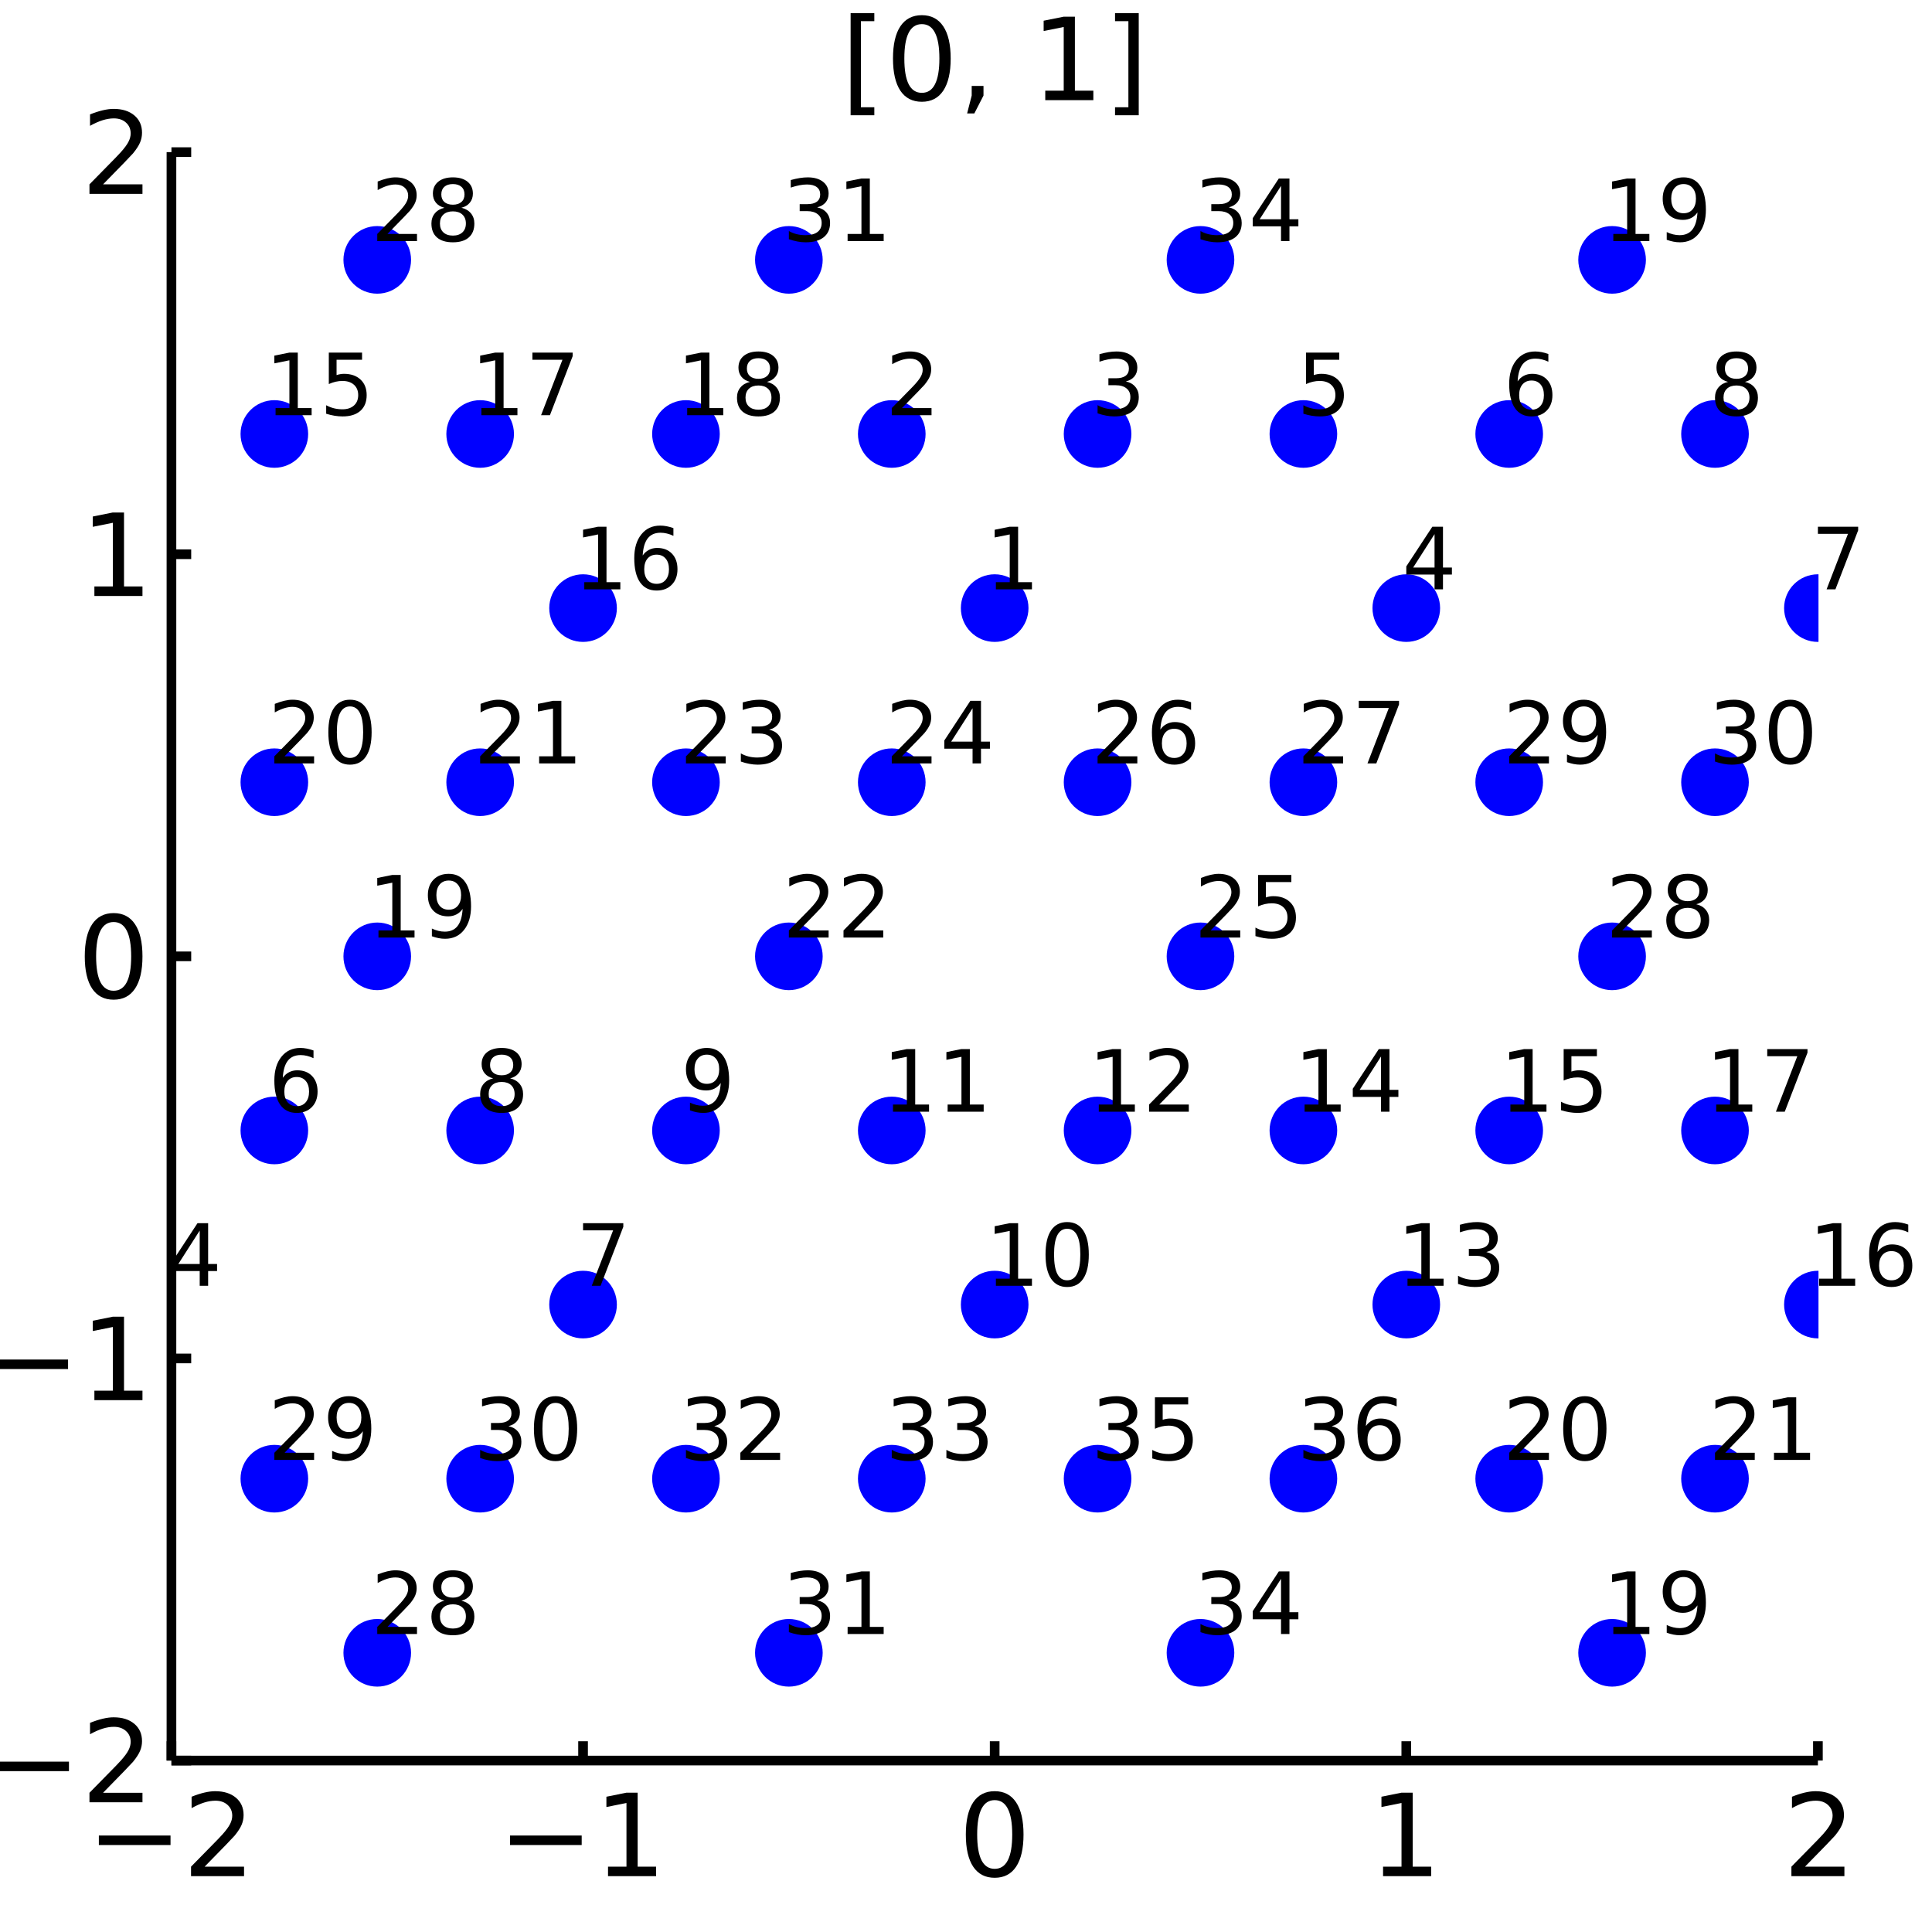 <?xml version="1.0" encoding="utf-8"?>
<svg xmlns="http://www.w3.org/2000/svg" xmlns:xlink="http://www.w3.org/1999/xlink" width="200" height="200" viewBox="0 0 800 800">
<rect x="0" y="0" width="800" height="800" fill="#808080" stroke="none"/>
<defs>
  <clipPath id="clip020">
    <rect x="0" y="0" width="800" height="800"/>
  </clipPath>
</defs>
<path clip-path="url(#clip020)" d="
M0 800 L800 800 L800 0 L0 0  Z
  " fill="#ffffff" fill-rule="evenodd" fill-opacity="1"/>
<defs>
  <clipPath id="clip021">
    <rect x="160" y="80" width="561" height="561"/>
  </clipPath>
</defs>
<path clip-path="url(#clip020)" d="
M70.992 729.008 L752.756 729.008 L752.756 62.992 L70.992 62.992  Z
  " fill="#ffffff" fill-rule="evenodd" fill-opacity="1"/>
<defs>
  <clipPath id="clip022">
    <rect x="70" y="62" width="683" height="667"/>
  </clipPath>
</defs>
<polyline clip-path="url(#clip020)" style="stroke:#000000; stroke-width:4; stroke-opacity:1; fill:none" points="
  70.992,729.008 752.756,729.008 
  "/>
<polyline clip-path="url(#clip020)" style="stroke:#000000; stroke-width:4; stroke-opacity:1; fill:none" points="
  70.992,729.008 70.992,721.016 
  "/>
<polyline clip-path="url(#clip020)" style="stroke:#000000; stroke-width:4; stroke-opacity:1; fill:none" points="
  241.433,729.008 241.433,721.016 
  "/>
<polyline clip-path="url(#clip020)" style="stroke:#000000; stroke-width:4; stroke-opacity:1; fill:none" points="
  411.874,729.008 411.874,721.016 
  "/>
<polyline clip-path="url(#clip020)" style="stroke:#000000; stroke-width:4; stroke-opacity:1; fill:none" points="
  582.315,729.008 582.315,721.016 
  "/>
<polyline clip-path="url(#clip020)" style="stroke:#000000; stroke-width:4; stroke-opacity:1; fill:none" points="
  752.756,729.008 752.756,721.016 
  "/>
<path clip-path="url(#clip020)" d="M 0 0 M40.934 760.051 L70.61 760.051 L70.61 763.986 L40.934 763.986 L40.934 760.051 Z" fill="#000000" fill-rule="evenodd" fill-opacity="1" /><path clip-path="url(#clip020)" d="M 0 0 M84.731 772.945 L101.05 772.945 L101.05 776.88 L79.106 776.88 L79.106 772.945 Q81.767 770.19 86.351 765.56 Q90.957 760.908 92.138 759.565 Q94.383 757.042 95.263 755.306 Q96.166 753.547 96.166 751.857 Q96.166 749.102 94.221 747.366 Q92.3 745.63 89.198 745.63 Q86.999 745.63 84.545 746.394 Q82.115 747.158 79.337 748.709 L79.337 743.987 Q82.161 742.852 84.615 742.274 Q87.068 741.695 89.106 741.695 Q94.476 741.695 97.67 744.38 Q100.865 747.065 100.865 751.556 Q100.865 753.686 100.054 755.607 Q99.267 757.505 97.161 760.098 Q96.582 760.769 93.48 763.986 Q90.379 767.181 84.731 772.945 Z" fill="#000000" fill-rule="evenodd" fill-opacity="1" /><path clip-path="url(#clip020)" d="M 0 0 M211.19 760.051 L240.866 760.051 L240.866 763.986 L211.19 763.986 L211.19 760.051 Z" fill="#000000" fill-rule="evenodd" fill-opacity="1" /><path clip-path="url(#clip020)" d="M 0 0 M251.769 772.945 L259.408 772.945 L259.408 746.579 L251.097 748.246 L251.097 743.987 L259.361 742.32 L264.037 742.32 L264.037 772.945 L271.676 772.945 L271.676 776.88 L251.769 776.88 L251.769 772.945 Z" fill="#000000" fill-rule="evenodd" fill-opacity="1" /><path clip-path="url(#clip020)" d="M 0 0 M411.874 745.399 Q408.263 745.399 406.434 748.963 Q404.629 752.505 404.629 759.635 Q404.629 766.741 406.434 770.306 Q408.263 773.847 411.874 773.847 Q415.508 773.847 417.314 770.306 Q419.142 766.741 419.142 759.635 Q419.142 752.505 417.314 748.963 Q415.508 745.399 411.874 745.399 M411.874 741.695 Q417.684 741.695 420.74 746.301 Q423.818 750.885 423.818 759.635 Q423.818 768.361 420.74 772.968 Q417.684 777.551 411.874 777.551 Q406.064 777.551 402.985 772.968 Q399.93 768.361 399.93 759.635 Q399.93 750.885 402.985 746.301 Q406.064 741.695 411.874 741.695 Z" fill="#000000" fill-rule="evenodd" fill-opacity="1" /><path clip-path="url(#clip020)" d="M 0 0 M572.697 772.945 L580.336 772.945 L580.336 746.579 L572.026 748.246 L572.026 743.987 L580.29 742.32 L584.965 742.32 L584.965 772.945 L592.604 772.945 L592.604 776.88 L572.697 776.88 L572.697 772.945 Z" fill="#000000" fill-rule="evenodd" fill-opacity="1" /><path clip-path="url(#clip020)" d="M 0 0 M747.409 772.945 L763.728 772.945 L763.728 776.88 L741.784 776.88 L741.784 772.945 Q744.446 770.19 749.029 765.56 Q753.636 760.908 754.816 759.565 Q757.061 757.042 757.941 755.306 Q758.844 753.547 758.844 751.857 Q758.844 749.102 756.899 747.366 Q754.978 745.63 751.876 745.63 Q749.677 745.63 747.224 746.394 Q744.793 747.158 742.015 748.709 L742.015 743.987 Q744.839 742.852 747.293 742.274 Q749.747 741.695 751.784 741.695 Q757.154 741.695 760.348 744.38 Q763.543 747.065 763.543 751.556 Q763.543 753.686 762.733 755.607 Q761.946 757.505 759.839 760.098 Q759.261 760.769 756.159 763.986 Q753.057 767.181 747.409 772.945 Z" fill="#000000" fill-rule="evenodd" fill-opacity="1" /><polyline clip-path="url(#clip020)" style="stroke:#000000; stroke-width:4; stroke-opacity:1; fill:none" points="
  70.992,729.008 70.992,62.992 
  "/>
<polyline clip-path="url(#clip020)" style="stroke:#000000; stroke-width:4; stroke-opacity:1; fill:none" points="
  70.992,729.008 79.173,729.008 
  "/>
<polyline clip-path="url(#clip020)" style="stroke:#000000; stroke-width:4; stroke-opacity:1; fill:none" points="
  70.992,562.504 79.173,562.504 
  "/>
<polyline clip-path="url(#clip020)" style="stroke:#000000; stroke-width:4; stroke-opacity:1; fill:none" points="
  70.992,396 79.173,396 
  "/>
<polyline clip-path="url(#clip020)" style="stroke:#000000; stroke-width:4; stroke-opacity:1; fill:none" points="
  70.992,229.496 79.173,229.496 
  "/>
<polyline clip-path="url(#clip020)" style="stroke:#000000; stroke-width:4; stroke-opacity:1; fill:none" points="
  70.992,62.992 79.173,62.992 
  "/>
<path clip-path="url(#clip020)" d="M 0 0 M-1.123 729.459 L28.552 729.459 L28.552 733.394 L-1.123 733.394 L-1.123 729.459 Z" fill="#000000" fill-rule="evenodd" fill-opacity="1" /><path clip-path="url(#clip020)" d="M 0 0 M42.673 742.353 L58.992 742.353 L58.992 746.288 L37.048 746.288 L37.048 742.353 Q39.71 739.598 44.293 734.968 Q48.9 730.316 50.08 728.973 Q52.325 726.45 53.205 724.714 Q54.108 722.955 54.108 721.265 Q54.108 718.51 52.163 716.774 Q50.242 715.038 47.14 715.038 Q44.941 715.038 42.488 715.802 Q40.057 716.566 37.279 718.117 L37.279 713.395 Q40.103 712.26 42.557 711.682 Q45.011 711.103 47.048 711.103 Q52.418 711.103 55.612 713.788 Q58.807 716.473 58.807 720.964 Q58.807 723.094 57.997 725.015 Q57.21 726.913 55.103 729.506 Q54.525 730.177 51.423 733.394 Q48.321 736.589 42.673 742.353 Z" fill="#000000" fill-rule="evenodd" fill-opacity="1" /><path clip-path="url(#clip020)" d="M 0 0 M-1.494 562.955 L28.182 562.955 L28.182 566.89 L-1.494 566.89 L-1.494 562.955 Z" fill="#000000" fill-rule="evenodd" fill-opacity="1" /><path clip-path="url(#clip020)" d="M 0 0 M39.085 575.849 L46.724 575.849 L46.724 549.483 L38.413 551.15 L38.413 546.891 L46.677 545.224 L51.353 545.224 L51.353 575.849 L58.992 575.849 L58.992 579.784 L39.085 579.784 L39.085 575.849 Z" fill="#000000" fill-rule="evenodd" fill-opacity="1" /><path clip-path="url(#clip020)" d="M 0 0 M47.048 381.799 Q43.437 381.799 41.608 385.363 Q39.802 388.905 39.802 396.035 Q39.802 403.141 41.608 406.706 Q43.437 410.248 47.048 410.248 Q50.682 410.248 52.487 406.706 Q54.316 403.141 54.316 396.035 Q54.316 388.905 52.487 385.363 Q50.682 381.799 47.048 381.799 M47.048 378.095 Q52.858 378.095 55.913 382.701 Q58.992 387.285 58.992 396.035 Q58.992 404.762 55.913 409.368 Q52.858 413.951 47.048 413.951 Q41.238 413.951 38.159 409.368 Q35.103 404.762 35.103 396.035 Q35.103 387.285 38.159 382.701 Q41.238 378.095 47.048 378.095 Z" fill="#000000" fill-rule="evenodd" fill-opacity="1" /><path clip-path="url(#clip020)" d="M 0 0 M39.085 242.841 L46.724 242.841 L46.724 216.475 L38.413 218.142 L38.413 213.883 L46.677 212.216 L51.353 212.216 L51.353 242.841 L58.992 242.841 L58.992 246.776 L39.085 246.776 L39.085 242.841 Z" fill="#000000" fill-rule="evenodd" fill-opacity="1" /><path clip-path="url(#clip020)" d="M 0 0 M42.673 76.337 L58.992 76.337 L58.992 80.272 L37.048 80.272 L37.048 76.337 Q39.71 73.582 44.293 68.953 Q48.9 64.3 50.08 62.957 Q52.325 60.434 53.205 58.698 Q54.108 56.939 54.108 55.249 Q54.108 52.495 52.163 50.758 Q50.242 49.022 47.14 49.022 Q44.941 49.022 42.488 49.786 Q40.057 50.55 37.279 52.101 L37.279 47.379 Q40.103 46.245 42.557 45.666 Q45.011 45.087 47.048 45.087 Q52.418 45.087 55.612 47.772 Q58.807 50.458 58.807 54.948 Q58.807 57.078 57.997 58.999 Q57.21 60.897 55.103 63.49 Q54.525 64.161 51.423 67.379 Q48.321 70.573 42.673 76.337 Z" fill="#000000" fill-rule="evenodd" fill-opacity="1" /><path clip-path="url(#clip020)" d="M 0 0 M352.222 5.454 L362.036 5.454 L362.036 8.764 L356.481 8.764 L356.481 44.412 L362.036 44.412 L362.036 47.722 L352.222 47.722 L352.222 5.454 Z" fill="#000000" fill-rule="evenodd" fill-opacity="1" /><path clip-path="url(#clip020)" d="M 0 0 M381.712 9.991 Q378.101 9.991 376.272 13.556 Q374.467 17.097 374.467 24.227 Q374.467 31.333 376.272 34.898 Q378.101 38.44 381.712 38.44 Q385.346 38.44 387.152 34.898 Q388.981 31.333 388.981 24.227 Q388.981 17.097 387.152 13.556 Q385.346 9.991 381.712 9.991 M381.712 6.287 Q387.522 6.287 390.578 10.893 Q393.657 15.477 393.657 24.227 Q393.657 32.953 390.578 37.56 Q387.522 42.143 381.712 42.143 Q375.902 42.143 372.823 37.56 Q369.768 32.953 369.768 24.227 Q369.768 15.477 372.823 10.893 Q375.902 6.287 381.712 6.287 Z" fill="#000000" fill-rule="evenodd" fill-opacity="1" /><path clip-path="url(#clip020)" d="M 0 0 M402.36 35.592 L407.244 35.592 L407.244 39.574 L403.448 46.981 L400.462 46.981 L402.36 39.574 L402.36 35.592 Z" fill="#000000" fill-rule="evenodd" fill-opacity="1" /><path clip-path="url(#clip020)" d="M 0 0 M432.823 37.537 L440.462 37.537 L440.462 11.171 L432.152 12.838 L432.152 8.579 L440.416 6.912 L445.091 6.912 L445.091 37.537 L452.73 37.537 L452.73 41.472 L432.823 41.472 L432.823 37.537 Z" fill="#000000" fill-rule="evenodd" fill-opacity="1" /><path clip-path="url(#clip020)" d="M 0 0 M471.526 5.454 L471.526 47.722 L461.712 47.722 L461.712 44.412 L467.244 44.412 L467.244 8.764 L461.712 8.764 L461.712 5.454 L471.526 5.454 Z" fill="#000000" fill-rule="evenodd" fill-opacity="1" /><circle clip-path="url(#clip022)" cx="411.874" cy="540.197" r="14" fill="#0000ff" fill-rule="evenodd" fill-opacity="1" stroke="none"/>
<circle clip-path="url(#clip022)" cx="369.264" cy="468.098" r="14" fill="#0000ff" fill-rule="evenodd" fill-opacity="1" stroke="none"/>
<circle clip-path="url(#clip022)" cx="454.484" cy="468.098" r="14" fill="#0000ff" fill-rule="evenodd" fill-opacity="1" stroke="none"/>
<circle clip-path="url(#clip022)" cx="582.315" cy="540.197" r="14" fill="#0000ff" fill-rule="evenodd" fill-opacity="1" stroke="none"/>
<circle clip-path="url(#clip022)" cx="539.705" cy="468.098" r="14" fill="#0000ff" fill-rule="evenodd" fill-opacity="1" stroke="none"/>
<circle clip-path="url(#clip022)" cx="624.925" cy="468.098" r="14" fill="#0000ff" fill-rule="evenodd" fill-opacity="1" stroke="none"/>
<circle clip-path="url(#clip022)" cx="667.535" cy="684.393" r="14" fill="#0000ff" fill-rule="evenodd" fill-opacity="1" stroke="none"/>
<circle clip-path="url(#clip022)" cx="624.925" cy="612.295" r="14" fill="#0000ff" fill-rule="evenodd" fill-opacity="1" stroke="none"/>
<circle clip-path="url(#clip022)" cx="710.146" cy="612.295" r="14" fill="#0000ff" fill-rule="evenodd" fill-opacity="1" stroke="none"/>
<circle clip-path="url(#clip022)" cx="156.213" cy="684.393" r="14" fill="#0000ff" fill-rule="evenodd" fill-opacity="1" stroke="none"/>
<circle clip-path="url(#clip022)" cx="113.602" cy="612.295" r="14" fill="#0000ff" fill-rule="evenodd" fill-opacity="1" stroke="none"/>
<circle clip-path="url(#clip022)" cx="198.823" cy="612.295" r="14" fill="#0000ff" fill-rule="evenodd" fill-opacity="1" stroke="none"/>
<circle clip-path="url(#clip022)" cx="326.654" cy="684.393" r="14" fill="#0000ff" fill-rule="evenodd" fill-opacity="1" stroke="none"/>
<circle clip-path="url(#clip022)" cx="284.043" cy="612.295" r="14" fill="#0000ff" fill-rule="evenodd" fill-opacity="1" stroke="none"/>
<circle clip-path="url(#clip022)" cx="369.264" cy="612.295" r="14" fill="#0000ff" fill-rule="evenodd" fill-opacity="1" stroke="none"/>
<circle clip-path="url(#clip022)" cx="497.094" cy="684.393" r="14" fill="#0000ff" fill-rule="evenodd" fill-opacity="1" stroke="none"/>
<circle clip-path="url(#clip022)" cx="454.484" cy="612.295" r="14" fill="#0000ff" fill-rule="evenodd" fill-opacity="1" stroke="none"/>
<circle clip-path="url(#clip022)" cx="539.705" cy="612.295" r="14" fill="#0000ff" fill-rule="evenodd" fill-opacity="1" stroke="none"/>
<path clip-path="url(#clip020)" d="M 0 0 M412.377 529.469 L418.107 529.469 L418.107 509.695 L411.874 510.945 L411.874 507.751 L418.072 506.501 L421.579 506.501 L421.579 529.469 L427.308 529.469 L427.308 532.421 L412.377 532.421 L412.377 529.469 Z" fill="#000000" fill-rule="evenodd" fill-opacity="1" /><path clip-path="url(#clip020)" d="M 0 0 M441.891 508.81 Q439.183 508.81 437.811 511.483 Q436.457 514.139 436.457 519.487 Q436.457 524.817 437.811 527.49 Q439.183 530.146 441.891 530.146 Q444.617 530.146 445.971 527.49 Q447.343 524.817 447.343 519.487 Q447.343 514.139 445.971 511.483 Q444.617 508.81 441.891 508.81 M441.891 506.032 Q446.249 506.032 448.54 509.487 Q450.85 512.924 450.85 519.487 Q450.85 526.032 448.54 529.487 Q446.249 532.924 441.891 532.924 Q437.534 532.924 435.225 529.487 Q432.933 526.032 432.933 519.487 Q432.933 512.924 435.225 509.487 Q437.534 506.032 441.891 506.032 Z" fill="#000000" fill-rule="evenodd" fill-opacity="1" /><path clip-path="url(#clip020)" d="M 0 0 M369.767 457.371 L375.496 457.371 L375.496 437.597 L369.264 438.847 L369.264 435.652 L375.462 434.402 L378.969 434.402 L378.969 457.371 L384.698 457.371 L384.698 460.322 L369.767 460.322 L369.767 457.371 Z" fill="#000000" fill-rule="evenodd" fill-opacity="1" /><path clip-path="url(#clip020)" d="M 0 0 M392.389 457.371 L398.118 457.371 L398.118 437.597 L391.885 438.847 L391.885 435.652 L398.083 434.402 L401.59 434.402 L401.59 457.371 L407.319 457.371 L407.319 460.322 L392.389 460.322 L392.389 457.371 Z" fill="#000000" fill-rule="evenodd" fill-opacity="1" /><path clip-path="url(#clip020)" d="M 0 0 M454.988 457.371 L460.717 457.371 L460.717 437.597 L454.484 438.847 L454.484 435.652 L460.682 434.402 L464.189 434.402 L464.189 457.371 L469.918 457.371 L469.918 460.322 L454.988 460.322 L454.988 457.371 Z" fill="#000000" fill-rule="evenodd" fill-opacity="1" /><path clip-path="url(#clip020)" d="M 0 0 M480.022 457.371 L492.262 457.371 L492.262 460.322 L475.804 460.322 L475.804 457.371 Q477.8 455.305 481.238 451.833 Q484.692 448.343 485.578 447.336 Q487.262 445.444 487.922 444.142 Q488.599 442.822 488.599 441.555 Q488.599 439.489 487.14 438.187 Q485.699 436.885 483.373 436.885 Q481.724 436.885 479.883 437.458 Q478.061 438.031 475.977 439.194 L475.977 435.652 Q478.095 434.802 479.936 434.368 Q481.776 433.934 483.304 433.934 Q487.331 433.934 489.727 435.947 Q492.123 437.961 492.123 441.329 Q492.123 442.927 491.515 444.368 Q490.925 445.791 489.345 447.736 Q488.911 448.239 486.585 450.652 Q484.258 453.048 480.022 457.371 Z" fill="#000000" fill-rule="evenodd" fill-opacity="1" /><path clip-path="url(#clip020)" d="M 0 0 M582.818 529.469 L588.548 529.469 L588.548 509.695 L582.315 510.945 L582.315 507.751 L588.513 506.501 L592.02 506.501 L592.02 529.469 L597.749 529.469 L597.749 532.421 L582.818 532.421 L582.818 529.469 Z" fill="#000000" fill-rule="evenodd" fill-opacity="1" /><path clip-path="url(#clip020)" d="M 0 0 M615.457 518.445 Q617.974 518.983 619.381 520.685 Q620.804 522.386 620.804 524.886 Q620.804 528.723 618.165 530.823 Q615.527 532.924 610.666 532.924 Q609.034 532.924 607.297 532.594 Q605.579 532.282 603.738 531.639 L603.738 528.254 Q605.197 529.105 606.933 529.539 Q608.669 529.973 610.561 529.973 Q613.86 529.973 615.579 528.671 Q617.315 527.369 617.315 524.886 Q617.315 522.594 615.7 521.31 Q614.103 520.008 611.238 520.008 L608.218 520.008 L608.218 517.126 L611.377 517.126 Q613.964 517.126 615.336 516.101 Q616.707 515.06 616.707 513.115 Q616.707 511.119 615.284 510.06 Q613.877 508.983 611.238 508.983 Q609.797 508.983 608.148 509.296 Q606.499 509.608 604.52 510.268 L604.52 507.143 Q606.516 506.587 608.252 506.31 Q610.006 506.032 611.551 506.032 Q615.544 506.032 617.87 507.855 Q620.197 509.66 620.197 512.751 Q620.197 514.903 618.964 516.396 Q617.731 517.872 615.457 518.445 Z" fill="#000000" fill-rule="evenodd" fill-opacity="1" /><path clip-path="url(#clip020)" d="M 0 0 M540.208 457.371 L545.937 457.371 L545.937 437.597 L539.705 438.847 L539.705 435.652 L545.903 434.402 L549.41 434.402 L549.41 457.371 L555.139 457.371 L555.139 460.322 L540.208 460.322 L540.208 457.371 Z" fill="#000000" fill-rule="evenodd" fill-opacity="1" /><path clip-path="url(#clip020)" d="M 0 0 M571.857 437.458 L563.003 451.295 L571.857 451.295 L571.857 437.458 M570.937 434.402 L575.347 434.402 L575.347 451.295 L579.045 451.295 L579.045 454.211 L575.347 454.211 L575.347 460.322 L571.857 460.322 L571.857 454.211 L560.156 454.211 L560.156 450.826 L570.937 434.402 Z" fill="#000000" fill-rule="evenodd" fill-opacity="1" /><path clip-path="url(#clip020)" d="M 0 0 M625.429 457.371 L631.158 457.371 L631.158 437.597 L624.925 438.847 L624.925 435.652 L631.123 434.402 L634.63 434.402 L634.63 457.371 L640.359 457.371 L640.359 460.322 L625.429 460.322 L625.429 457.371 Z" fill="#000000" fill-rule="evenodd" fill-opacity="1" /><path clip-path="url(#clip020)" d="M 0 0 M647.477 434.402 L661.244 434.402 L661.244 437.354 L650.689 437.354 L650.689 443.708 Q651.453 443.447 652.217 443.326 Q652.981 443.187 653.744 443.187 Q658.085 443.187 660.619 445.565 Q663.154 447.944 663.154 452.006 Q663.154 456.19 660.55 458.517 Q657.946 460.826 653.206 460.826 Q651.574 460.826 649.873 460.548 Q648.189 460.27 646.383 459.715 L646.383 456.19 Q647.946 457.041 649.613 457.458 Q651.279 457.874 653.137 457.874 Q656.14 457.874 657.894 456.295 Q659.647 454.715 659.647 452.006 Q659.647 449.298 657.894 447.718 Q656.14 446.138 653.137 446.138 Q651.731 446.138 650.324 446.451 Q648.935 446.763 647.477 447.423 L647.477 434.402 Z" fill="#000000" fill-rule="evenodd" fill-opacity="1" /><path clip-path="url(#clip020)" d="M 0 0 M668.039 673.666 L673.768 673.666 L673.768 653.892 L667.535 655.142 L667.535 651.947 L673.733 650.697 L677.24 650.697 L677.24 673.666 L682.969 673.666 L682.969 676.617 L668.039 676.617 L668.039 673.666 Z" fill="#000000" fill-rule="evenodd" fill-opacity="1" /><path clip-path="url(#clip020)" d="M 0 0 M690.157 676.079 L690.157 672.885 Q691.476 673.51 692.83 673.84 Q694.185 674.169 695.487 674.169 Q698.959 674.169 700.782 671.843 Q702.622 669.499 702.882 664.742 Q701.876 666.235 700.33 667.034 Q698.785 667.833 696.91 667.833 Q693.021 667.833 690.747 665.489 Q688.49 663.128 688.49 659.048 Q688.49 655.055 690.851 652.642 Q693.212 650.229 697.136 650.229 Q701.632 650.229 703.994 653.683 Q706.372 657.121 706.372 663.683 Q706.372 669.812 703.455 673.475 Q700.556 677.121 695.643 677.121 Q694.323 677.121 692.969 676.86 Q691.615 676.6 690.157 676.079 M697.136 665.09 Q699.497 665.09 700.869 663.475 Q702.257 661.86 702.257 659.048 Q702.257 656.253 700.869 654.638 Q699.497 653.006 697.136 653.006 Q694.775 653.006 693.386 654.638 Q692.014 656.253 692.014 659.048 Q692.014 661.86 693.386 663.475 Q694.775 665.09 697.136 665.09 Z" fill="#000000" fill-rule="evenodd" fill-opacity="1" /><path clip-path="url(#clip020)" d="M 0 0 M629.144 601.568 L641.383 601.568 L641.383 604.519 L624.925 604.519 L624.925 601.568 Q626.922 599.502 630.359 596.029 Q633.814 592.54 634.699 591.533 Q636.383 589.641 637.043 588.338 Q637.72 587.019 637.72 585.752 Q637.72 583.686 636.262 582.384 Q634.821 581.082 632.495 581.082 Q630.845 581.082 629.005 581.654 Q627.182 582.227 625.099 583.391 L625.099 579.849 Q627.217 578.998 629.057 578.564 Q630.897 578.13 632.425 578.13 Q636.453 578.13 638.849 580.144 Q641.245 582.158 641.245 585.526 Q641.245 587.123 640.637 588.564 Q640.047 589.988 638.467 591.932 Q638.033 592.436 635.706 594.849 Q633.38 597.245 629.144 601.568 Z" fill="#000000" fill-rule="evenodd" fill-opacity="1" /><path clip-path="url(#clip020)" d="M 0 0 M656.244 580.908 Q653.536 580.908 652.165 583.582 Q650.81 586.238 650.81 591.585 Q650.81 596.915 652.165 599.588 Q653.536 602.245 656.244 602.245 Q658.97 602.245 660.324 599.588 Q661.696 596.915 661.696 591.585 Q661.696 586.238 660.324 583.582 Q658.97 580.908 656.244 580.908 M656.244 578.13 Q660.602 578.13 662.894 581.585 Q665.203 585.023 665.203 591.585 Q665.203 598.13 662.894 601.585 Q660.602 605.022 656.244 605.022 Q651.887 605.022 649.578 601.585 Q647.286 598.13 647.286 591.585 Q647.286 585.023 649.578 581.585 Q651.887 578.13 656.244 578.13 Z" fill="#000000" fill-rule="evenodd" fill-opacity="1" /><path clip-path="url(#clip020)" d="M 0 0 M714.364 601.568 L726.604 601.568 L726.604 604.519 L710.146 604.519 L710.146 601.568 Q712.142 599.502 715.58 596.029 Q719.035 592.54 719.92 591.533 Q721.604 589.641 722.264 588.338 Q722.941 587.019 722.941 585.752 Q722.941 583.686 721.482 582.384 Q720.041 581.082 717.715 581.082 Q716.066 581.082 714.226 581.654 Q712.403 582.227 710.319 583.391 L710.319 579.849 Q712.437 578.998 714.278 578.564 Q716.118 578.13 717.646 578.13 Q721.673 578.13 724.069 580.144 Q726.465 582.158 726.465 585.526 Q726.465 587.123 725.857 588.564 Q725.267 589.988 723.687 591.932 Q723.253 592.436 720.927 594.849 Q718.6 597.245 714.364 601.568 Z" fill="#000000" fill-rule="evenodd" fill-opacity="1" /><path clip-path="url(#clip020)" d="M 0 0 M734.573 601.568 L740.302 601.568 L740.302 581.793 L734.069 583.043 L734.069 579.849 L740.267 578.599 L743.774 578.599 L743.774 601.568 L749.503 601.568 L749.503 604.519 L734.573 604.519 L734.573 601.568 Z" fill="#000000" fill-rule="evenodd" fill-opacity="1" /><path clip-path="url(#clip020)" d="M 0 0 M160.431 673.666 L172.671 673.666 L172.671 676.617 L156.213 676.617 L156.213 673.666 Q158.209 671.6 161.647 668.128 Q165.101 664.638 165.987 663.631 Q167.671 661.739 168.331 660.437 Q169.008 659.117 169.008 657.85 Q169.008 655.784 167.549 654.482 Q166.108 653.18 163.782 653.18 Q162.133 653.18 160.292 653.753 Q158.47 654.326 156.386 655.489 L156.386 651.947 Q158.504 651.097 160.345 650.663 Q162.185 650.229 163.713 650.229 Q167.74 650.229 170.136 652.242 Q172.532 654.256 172.532 657.624 Q172.532 659.222 171.924 660.663 Q171.334 662.086 169.754 664.031 Q169.32 664.534 166.994 666.947 Q164.667 669.343 160.431 673.666 Z" fill="#000000" fill-rule="evenodd" fill-opacity="1" /><path clip-path="url(#clip020)" d="M 0 0 M187.532 664.308 Q185.032 664.308 183.591 665.645 Q182.167 666.982 182.167 669.326 Q182.167 671.669 183.591 673.006 Q185.032 674.343 187.532 674.343 Q190.032 674.343 191.473 673.006 Q192.914 671.652 192.914 669.326 Q192.914 666.982 191.473 665.645 Q190.049 664.308 187.532 664.308 M184.025 662.815 Q181.768 662.26 180.501 660.715 Q179.251 659.169 179.251 656.947 Q179.251 653.84 181.456 652.034 Q183.678 650.229 187.532 650.229 Q191.403 650.229 193.608 652.034 Q195.813 653.84 195.813 656.947 Q195.813 659.169 194.546 660.715 Q193.296 662.26 191.056 662.815 Q193.591 663.406 194.997 665.124 Q196.421 666.843 196.421 669.326 Q196.421 673.093 194.112 675.107 Q191.82 677.121 187.532 677.121 Q183.244 677.121 180.935 675.107 Q178.643 673.093 178.643 669.326 Q178.643 666.843 180.067 665.124 Q181.49 663.406 184.025 662.815 M182.74 657.277 Q182.74 659.291 183.99 660.419 Q185.258 661.548 187.532 661.548 Q189.789 661.548 191.056 660.419 Q192.341 659.291 192.341 657.277 Q192.341 655.263 191.056 654.135 Q189.789 653.006 187.532 653.006 Q185.258 653.006 183.99 654.135 Q182.74 655.263 182.74 657.277 Z" fill="#000000" fill-rule="evenodd" fill-opacity="1" /><path clip-path="url(#clip020)" d="M 0 0 M117.821 601.568 L130.061 601.568 L130.061 604.519 L113.602 604.519 L113.602 601.568 Q115.599 599.502 119.036 596.029 Q122.491 592.54 123.377 591.533 Q125.061 589.641 125.72 588.338 Q126.397 587.019 126.397 585.752 Q126.397 583.686 124.939 582.384 Q123.498 581.082 121.172 581.082 Q119.522 581.082 117.682 581.654 Q115.859 582.227 113.776 583.391 L113.776 579.849 Q115.894 578.998 117.734 578.564 Q119.575 578.13 121.102 578.13 Q125.13 578.13 127.526 580.144 Q129.922 582.158 129.922 585.526 Q129.922 587.123 129.314 588.564 Q128.724 589.988 127.144 591.932 Q126.71 592.436 124.384 594.849 Q122.057 597.245 117.821 601.568 Z" fill="#000000" fill-rule="evenodd" fill-opacity="1" /><path clip-path="url(#clip020)" d="M 0 0 M137.526 603.981 L137.526 600.786 Q138.845 601.411 140.199 601.741 Q141.554 602.071 142.856 602.071 Q146.328 602.071 148.151 599.745 Q149.991 597.401 150.251 592.644 Q149.245 594.137 147.699 594.936 Q146.154 595.734 144.279 595.734 Q140.39 595.734 138.116 593.391 Q135.859 591.029 135.859 586.95 Q135.859 582.957 138.22 580.543 Q140.581 578.13 144.505 578.13 Q149.001 578.13 151.363 581.585 Q153.741 585.023 153.741 591.585 Q153.741 597.713 150.824 601.377 Q147.925 605.022 143.012 605.022 Q141.692 605.022 140.338 604.762 Q138.984 604.502 137.526 603.981 M144.505 592.991 Q146.866 592.991 148.238 591.377 Q149.626 589.762 149.626 586.95 Q149.626 584.154 148.238 582.54 Q146.866 580.908 144.505 580.908 Q142.144 580.908 140.755 582.54 Q139.383 584.154 139.383 586.95 Q139.383 589.762 140.755 591.377 Q142.144 592.991 144.505 592.991 Z" fill="#000000" fill-rule="evenodd" fill-opacity="1" /><path clip-path="url(#clip020)" d="M 0 0 M210.542 590.543 Q213.059 591.082 214.465 592.783 Q215.889 594.484 215.889 596.984 Q215.889 600.821 213.25 602.922 Q210.611 605.022 205.75 605.022 Q204.118 605.022 202.382 604.693 Q200.663 604.38 198.823 603.738 L198.823 600.352 Q200.281 601.203 202.017 601.637 Q203.753 602.071 205.646 602.071 Q208.944 602.071 210.663 600.769 Q212.399 599.467 212.399 596.984 Q212.399 594.693 210.785 593.408 Q209.187 592.106 206.323 592.106 L203.302 592.106 L203.302 589.224 L206.462 589.224 Q209.048 589.224 210.42 588.2 Q211.792 587.158 211.792 585.214 Q211.792 583.217 210.368 582.158 Q208.962 581.082 206.323 581.082 Q204.882 581.082 203.233 581.394 Q201.583 581.707 199.604 582.366 L199.604 579.241 Q201.601 578.686 203.337 578.408 Q205.09 578.13 206.635 578.13 Q210.628 578.13 212.955 579.953 Q215.281 581.759 215.281 584.849 Q215.281 587.002 214.048 588.495 Q212.816 589.97 210.542 590.543 Z" fill="#000000" fill-rule="evenodd" fill-opacity="1" /><path clip-path="url(#clip020)" d="M 0 0 M230.038 580.908 Q227.33 580.908 225.958 583.582 Q224.604 586.238 224.604 591.585 Q224.604 596.915 225.958 599.588 Q227.33 602.245 230.038 602.245 Q232.764 602.245 234.118 599.588 Q235.489 596.915 235.489 591.585 Q235.489 586.238 234.118 583.582 Q232.764 580.908 230.038 580.908 M230.038 578.13 Q234.396 578.13 236.687 581.585 Q238.996 585.023 238.996 591.585 Q238.996 598.13 236.687 601.585 Q234.396 605.022 230.038 605.022 Q225.68 605.022 223.371 601.585 Q221.08 598.13 221.08 591.585 Q221.08 585.023 223.371 581.585 Q225.68 578.13 230.038 578.13 Z" fill="#000000" fill-rule="evenodd" fill-opacity="1" /><path clip-path="url(#clip020)" d="M 0 0 M338.372 662.642 Q340.89 663.18 342.296 664.881 Q343.719 666.583 343.719 669.083 Q343.719 672.919 341.081 675.02 Q338.442 677.121 333.581 677.121 Q331.949 677.121 330.213 676.791 Q328.494 676.478 326.654 675.836 L326.654 672.451 Q328.112 673.301 329.848 673.735 Q331.584 674.169 333.476 674.169 Q336.775 674.169 338.494 672.867 Q340.23 671.565 340.23 669.083 Q340.23 666.791 338.615 665.506 Q337.018 664.204 334.154 664.204 L331.133 664.204 L331.133 661.322 L334.292 661.322 Q336.879 661.322 338.251 660.298 Q339.622 659.256 339.622 657.312 Q339.622 655.315 338.199 654.256 Q336.792 653.18 334.154 653.18 Q332.713 653.18 331.063 653.492 Q329.414 653.805 327.435 654.465 L327.435 651.34 Q329.431 650.784 331.167 650.506 Q332.921 650.229 334.466 650.229 Q338.459 650.229 340.785 652.051 Q343.112 653.857 343.112 656.947 Q343.112 659.1 341.879 660.593 Q340.647 662.069 338.372 662.642 Z" fill="#000000" fill-rule="evenodd" fill-opacity="1" /><path clip-path="url(#clip020)" d="M 0 0 M350.976 673.666 L356.705 673.666 L356.705 653.892 L350.473 655.142 L350.473 651.947 L356.671 650.697 L360.178 650.697 L360.178 673.666 L365.907 673.666 L365.907 676.617 L350.976 676.617 L350.976 673.666 Z" fill="#000000" fill-rule="evenodd" fill-opacity="1" /><path clip-path="url(#clip020)" d="M 0 0 M295.762 590.543 Q298.279 591.082 299.686 592.783 Q301.109 594.484 301.109 596.984 Q301.109 600.821 298.47 602.922 Q295.831 605.022 290.97 605.022 Q289.338 605.022 287.602 604.693 Q285.884 604.38 284.043 603.738 L284.043 600.352 Q285.502 601.203 287.238 601.637 Q288.974 602.071 290.866 602.071 Q294.165 602.071 295.884 600.769 Q297.62 599.467 297.62 596.984 Q297.62 594.693 296.005 593.408 Q294.408 592.106 291.543 592.106 L288.522 592.106 L288.522 589.224 L291.682 589.224 Q294.269 589.224 295.64 588.2 Q297.012 587.158 297.012 585.214 Q297.012 583.217 295.588 582.158 Q294.182 581.082 291.543 581.082 Q290.102 581.082 288.453 581.394 Q286.804 581.707 284.825 582.366 L284.825 579.241 Q286.821 578.686 288.557 578.408 Q290.311 578.13 291.856 578.13 Q295.849 578.13 298.175 579.953 Q300.502 581.759 300.502 584.849 Q300.502 587.002 299.269 588.495 Q298.036 589.97 295.762 590.543 Z" fill="#000000" fill-rule="evenodd" fill-opacity="1" /><path clip-path="url(#clip020)" d="M 0 0 M310.779 601.568 L323.019 601.568 L323.019 604.519 L306.561 604.519 L306.561 601.568 Q308.557 599.502 311.995 596.029 Q315.449 592.54 316.335 591.533 Q318.019 589.641 318.679 588.338 Q319.356 587.019 319.356 585.752 Q319.356 583.686 317.897 582.384 Q316.456 581.082 314.13 581.082 Q312.481 581.082 310.64 581.654 Q308.817 582.227 306.734 583.391 L306.734 579.849 Q308.852 578.998 310.692 578.564 Q312.533 578.13 314.061 578.13 Q318.088 578.13 320.484 580.144 Q322.88 582.158 322.88 585.526 Q322.88 587.123 322.272 588.564 Q321.682 589.988 320.102 591.932 Q319.668 592.436 317.342 594.849 Q315.015 597.245 310.779 601.568 Z" fill="#000000" fill-rule="evenodd" fill-opacity="1" /><path clip-path="url(#clip020)" d="M 0 0 M380.982 590.543 Q383.5 591.082 384.906 592.783 Q386.33 594.484 386.33 596.984 Q386.33 600.821 383.691 602.922 Q381.052 605.022 376.191 605.022 Q374.559 605.022 372.823 604.693 Q371.104 604.38 369.264 603.738 L369.264 600.352 Q370.722 601.203 372.458 601.637 Q374.194 602.071 376.087 602.071 Q379.385 602.071 381.104 600.769 Q382.84 599.467 382.84 596.984 Q382.84 594.693 381.226 593.408 Q379.628 592.106 376.764 592.106 L373.743 592.106 L373.743 589.224 L376.903 589.224 Q379.489 589.224 380.861 588.2 Q382.232 587.158 382.232 585.214 Q382.232 583.217 380.809 582.158 Q379.403 581.082 376.764 581.082 Q375.323 581.082 373.673 581.394 Q372.024 581.707 370.045 582.366 L370.045 579.241 Q372.042 578.686 373.778 578.408 Q375.531 578.13 377.076 578.13 Q381.069 578.13 383.396 579.953 Q385.722 581.759 385.722 584.849 Q385.722 587.002 384.489 588.495 Q383.257 589.97 380.982 590.543 Z" fill="#000000" fill-rule="evenodd" fill-opacity="1" /><path clip-path="url(#clip020)" d="M 0 0 M403.604 590.543 Q406.121 591.082 407.527 592.783 Q408.951 594.484 408.951 596.984 Q408.951 600.821 406.312 602.922 Q403.673 605.022 398.812 605.022 Q397.18 605.022 395.444 604.693 Q393.725 604.38 391.885 603.738 L391.885 600.352 Q393.344 601.203 395.08 601.637 Q396.816 602.071 398.708 602.071 Q402.007 602.071 403.725 600.769 Q405.462 599.467 405.462 596.984 Q405.462 594.693 403.847 593.408 Q402.25 592.106 399.385 592.106 L396.364 592.106 L396.364 589.224 L399.524 589.224 Q402.111 589.224 403.482 588.2 Q404.854 587.158 404.854 585.214 Q404.854 583.217 403.43 582.158 Q402.024 581.082 399.385 581.082 Q397.944 581.082 396.295 581.394 Q394.646 581.707 392.666 582.366 L392.666 579.241 Q394.663 578.686 396.399 578.408 Q398.153 578.13 399.698 578.13 Q403.691 578.13 406.017 579.953 Q408.343 581.759 408.343 584.849 Q408.343 587.002 407.111 588.495 Q405.878 589.97 403.604 590.543 Z" fill="#000000" fill-rule="evenodd" fill-opacity="1" /><path clip-path="url(#clip020)" d="M 0 0 M508.813 662.642 Q511.331 663.18 512.737 664.881 Q514.16 666.583 514.16 669.083 Q514.16 672.919 511.521 675.02 Q508.883 677.121 504.022 677.121 Q502.39 677.121 500.653 676.791 Q498.935 676.478 497.094 675.836 L497.094 672.451 Q498.553 673.301 500.289 673.735 Q502.025 674.169 503.917 674.169 Q507.216 674.169 508.935 672.867 Q510.671 671.565 510.671 669.083 Q510.671 666.791 509.056 665.506 Q507.459 664.204 504.594 664.204 L501.574 664.204 L501.574 661.322 L504.733 661.322 Q507.32 661.322 508.692 660.298 Q510.063 659.256 510.063 657.312 Q510.063 655.315 508.64 654.256 Q507.233 653.18 504.594 653.18 Q503.153 653.18 501.504 653.492 Q499.855 653.805 497.876 654.465 L497.876 651.34 Q499.872 650.784 501.608 650.506 Q503.362 650.229 504.907 650.229 Q508.9 650.229 511.226 652.051 Q513.553 653.857 513.553 656.947 Q513.553 659.1 512.32 660.593 Q511.087 662.069 508.813 662.642 Z" fill="#000000" fill-rule="evenodd" fill-opacity="1" /><path clip-path="url(#clip020)" d="M 0 0 M530.445 653.753 L521.591 667.59 L530.445 667.59 L530.445 653.753 M529.525 650.697 L533.935 650.697 L533.935 667.59 L537.632 667.59 L537.632 670.506 L533.935 670.506 L533.935 676.617 L530.445 676.617 L530.445 670.506 L518.744 670.506 L518.744 667.121 L529.525 650.697 Z" fill="#000000" fill-rule="evenodd" fill-opacity="1" /><path clip-path="url(#clip020)" d="M 0 0 M466.203 590.543 Q468.72 591.082 470.127 592.783 Q471.55 594.484 471.55 596.984 Q471.55 600.821 468.911 602.922 Q466.272 605.022 461.411 605.022 Q459.779 605.022 458.043 604.693 Q456.325 604.38 454.484 603.738 L454.484 600.352 Q455.943 601.203 457.679 601.637 Q459.415 602.071 461.307 602.071 Q464.606 602.071 466.324 600.769 Q468.061 599.467 468.061 596.984 Q468.061 594.693 466.446 593.408 Q464.849 592.106 461.984 592.106 L458.963 592.106 L458.963 589.224 L462.123 589.224 Q464.71 589.224 466.081 588.2 Q467.453 587.158 467.453 585.214 Q467.453 583.217 466.029 582.158 Q464.623 581.082 461.984 581.082 Q460.543 581.082 458.894 581.394 Q457.245 581.707 455.265 582.366 L455.265 579.241 Q457.262 578.686 458.998 578.408 Q460.752 578.13 462.297 578.13 Q466.29 578.13 468.616 579.953 Q470.942 581.759 470.942 584.849 Q470.942 587.002 469.71 588.495 Q468.477 589.97 466.203 590.543 Z" fill="#000000" fill-rule="evenodd" fill-opacity="1" /><path clip-path="url(#clip020)" d="M 0 0 M478.234 578.599 L492.001 578.599 L492.001 581.55 L481.446 581.55 L481.446 587.904 Q482.21 587.644 482.974 587.523 Q483.738 587.384 484.501 587.384 Q488.842 587.384 491.376 589.762 Q493.911 592.141 493.911 596.203 Q493.911 600.387 491.307 602.713 Q488.703 605.022 483.963 605.022 Q482.331 605.022 480.63 604.745 Q478.946 604.467 477.14 603.911 L477.14 600.387 Q478.703 601.238 480.37 601.654 Q482.036 602.071 483.894 602.071 Q486.897 602.071 488.651 600.491 Q490.404 598.911 490.404 596.203 Q490.404 593.495 488.651 591.915 Q486.897 590.335 483.894 590.335 Q482.488 590.335 481.081 590.648 Q479.692 590.96 478.234 591.62 L478.234 578.599 Z" fill="#000000" fill-rule="evenodd" fill-opacity="1" /><path clip-path="url(#clip020)" d="M 0 0 M551.423 590.543 Q553.941 591.082 555.347 592.783 Q556.771 594.484 556.771 596.984 Q556.771 600.821 554.132 602.922 Q551.493 605.022 546.632 605.022 Q545 605.022 543.264 604.693 Q541.545 604.38 539.705 603.738 L539.705 600.352 Q541.163 601.203 542.899 601.637 Q544.635 602.071 546.528 602.071 Q549.826 602.071 551.545 600.769 Q553.281 599.467 553.281 596.984 Q553.281 594.693 551.666 593.408 Q550.069 592.106 547.205 592.106 L544.184 592.106 L544.184 589.224 L547.344 589.224 Q549.93 589.224 551.302 588.2 Q552.673 587.158 552.673 585.214 Q552.673 583.217 551.25 582.158 Q549.844 581.082 547.205 581.082 Q545.764 581.082 544.114 581.394 Q542.465 581.707 540.486 582.366 L540.486 579.241 Q542.482 578.686 544.219 578.408 Q545.972 578.13 547.517 578.13 Q551.51 578.13 553.837 579.953 Q556.163 581.759 556.163 584.849 Q556.163 587.002 554.93 588.495 Q553.698 589.97 551.423 590.543 Z" fill="#000000" fill-rule="evenodd" fill-opacity="1" /><path clip-path="url(#clip020)" d="M 0 0 M571.354 590.161 Q568.993 590.161 567.604 591.776 Q566.232 593.391 566.232 596.203 Q566.232 598.998 567.604 600.63 Q568.993 602.245 571.354 602.245 Q573.715 602.245 575.086 600.63 Q576.475 598.998 576.475 596.203 Q576.475 593.391 575.086 591.776 Q573.715 590.161 571.354 590.161 M578.316 579.172 L578.316 582.366 Q576.996 581.741 575.642 581.411 Q574.305 581.082 572.986 581.082 Q569.514 581.082 567.673 583.425 Q565.85 585.769 565.59 590.509 Q566.614 588.998 568.159 588.2 Q569.705 587.384 571.562 587.384 Q575.468 587.384 577.725 589.762 Q580 592.123 580 596.203 Q580 600.196 577.639 602.609 Q575.277 605.022 571.354 605.022 Q566.857 605.022 564.479 601.585 Q562.1 598.13 562.1 591.585 Q562.1 585.439 565.017 581.793 Q567.934 578.13 572.847 578.13 Q574.166 578.13 575.503 578.391 Q576.857 578.651 578.316 579.172 Z" fill="#000000" fill-rule="evenodd" fill-opacity="1" /><circle clip-path="url(#clip022)" cx="113.602" cy="468.098" r="14" fill="#0000ff" fill-rule="evenodd" fill-opacity="1" stroke="none"/>
<circle clip-path="url(#clip022)" cx="241.433" cy="540.197" r="14" fill="#0000ff" fill-rule="evenodd" fill-opacity="1" stroke="none"/>
<circle clip-path="url(#clip022)" cx="198.823" cy="468.098" r="14" fill="#0000ff" fill-rule="evenodd" fill-opacity="1" stroke="none"/>
<circle clip-path="url(#clip022)" cx="284.043" cy="468.098" r="14" fill="#0000ff" fill-rule="evenodd" fill-opacity="1" stroke="none"/>
<circle clip-path="url(#clip022)" cx="113.602" cy="179.705" r="14" fill="#0000ff" fill-rule="evenodd" fill-opacity="1" stroke="none"/>
<circle clip-path="url(#clip022)" cx="156.213" cy="396" r="14" fill="#0000ff" fill-rule="evenodd" fill-opacity="1" stroke="none"/>
<circle clip-path="url(#clip022)" cx="113.602" cy="323.902" r="14" fill="#0000ff" fill-rule="evenodd" fill-opacity="1" stroke="none"/>
<circle clip-path="url(#clip022)" cx="198.823" cy="323.902" r="14" fill="#0000ff" fill-rule="evenodd" fill-opacity="1" stroke="none"/>
<circle clip-path="url(#clip022)" cx="326.654" cy="396" r="14" fill="#0000ff" fill-rule="evenodd" fill-opacity="1" stroke="none"/>
<circle clip-path="url(#clip022)" cx="284.043" cy="323.902" r="14" fill="#0000ff" fill-rule="evenodd" fill-opacity="1" stroke="none"/>
<circle clip-path="url(#clip022)" cx="369.264" cy="323.902" r="14" fill="#0000ff" fill-rule="evenodd" fill-opacity="1" stroke="none"/>
<path clip-path="url(#clip020)" d="M 0 0 M82.694 509.556 L73.839 523.393 L82.694 523.393 L82.694 509.556 M81.773 506.501 L86.183 506.501 L86.183 523.393 L89.881 523.393 L89.881 526.31 L86.183 526.31 L86.183 532.421 L82.694 532.421 L82.694 526.31 L70.992 526.31 L70.992 522.924 L81.773 506.501 Z" fill="#000000" fill-rule="evenodd" fill-opacity="1" /><path clip-path="url(#clip020)" d="M 0 0 M122.856 445.965 Q120.495 445.965 119.106 447.579 Q117.734 449.194 117.734 452.006 Q117.734 454.802 119.106 456.433 Q120.495 458.048 122.856 458.048 Q125.217 458.048 126.588 456.433 Q127.977 454.802 127.977 452.006 Q127.977 449.194 126.588 447.579 Q125.217 445.965 122.856 445.965 M129.818 434.975 L129.818 438.17 Q128.498 437.545 127.144 437.215 Q125.807 436.885 124.488 436.885 Q121.016 436.885 119.175 439.229 Q117.352 441.572 117.092 446.312 Q118.116 444.802 119.661 444.003 Q121.206 443.187 123.064 443.187 Q126.97 443.187 129.227 445.565 Q131.502 447.927 131.502 452.006 Q131.502 455.999 129.14 458.413 Q126.779 460.826 122.856 460.826 Q118.359 460.826 115.981 457.388 Q113.602 453.933 113.602 447.388 Q113.602 441.243 116.519 437.597 Q119.436 433.934 124.349 433.934 Q125.668 433.934 127.005 434.194 Q128.359 434.454 129.818 434.975 Z" fill="#000000" fill-rule="evenodd" fill-opacity="1" /><path clip-path="url(#clip020)" d="M 0 0 M241.433 506.501 L258.1 506.501 L258.1 507.994 L248.69 532.421 L245.027 532.421 L253.881 509.452 L241.433 509.452 L241.433 506.501 Z" fill="#000000" fill-rule="evenodd" fill-opacity="1" /><path clip-path="url(#clip020)" d="M 0 0 M207.712 448.013 Q205.212 448.013 203.771 449.35 Q202.347 450.687 202.347 453.031 Q202.347 455.374 203.771 456.711 Q205.212 458.048 207.712 458.048 Q210.212 458.048 211.653 456.711 Q213.094 455.357 213.094 453.031 Q213.094 450.687 211.653 449.35 Q210.229 448.013 207.712 448.013 M204.205 446.52 Q201.948 445.965 200.68 444.42 Q199.43 442.874 199.43 440.652 Q199.43 437.545 201.635 435.739 Q203.858 433.934 207.712 433.934 Q211.583 433.934 213.788 435.739 Q215.993 437.545 215.993 440.652 Q215.993 442.874 214.726 444.42 Q213.476 445.965 211.236 446.52 Q213.771 447.111 215.177 448.829 Q216.601 450.548 216.601 453.031 Q216.601 456.798 214.292 458.812 Q212 460.826 207.712 460.826 Q203.424 460.826 201.114 458.812 Q198.823 456.798 198.823 453.031 Q198.823 450.548 200.246 448.829 Q201.67 447.111 204.205 446.52 M202.92 440.982 Q202.92 442.996 204.17 444.124 Q205.437 445.253 207.712 445.253 Q209.969 445.253 211.236 444.124 Q212.521 442.996 212.521 440.982 Q212.521 438.968 211.236 437.84 Q209.969 436.711 207.712 436.711 Q205.437 436.711 204.17 437.84 Q202.92 438.968 202.92 440.982 Z" fill="#000000" fill-rule="evenodd" fill-opacity="1" /><path clip-path="url(#clip020)" d="M 0 0 M285.71 459.784 L285.71 456.59 Q287.029 457.215 288.384 457.545 Q289.738 457.874 291.04 457.874 Q294.512 457.874 296.335 455.548 Q298.175 453.204 298.436 448.447 Q297.429 449.94 295.884 450.739 Q294.338 451.538 292.463 451.538 Q288.575 451.538 286.3 449.194 Q284.043 446.833 284.043 442.753 Q284.043 438.76 286.404 436.347 Q288.766 433.934 292.689 433.934 Q297.186 433.934 299.547 437.388 Q301.925 440.826 301.925 447.388 Q301.925 453.517 299.009 457.18 Q296.109 460.826 291.196 460.826 Q289.877 460.826 288.522 460.565 Q287.168 460.305 285.71 459.784 M292.689 448.795 Q295.05 448.795 296.422 447.18 Q297.811 445.565 297.811 442.753 Q297.811 439.958 296.422 438.343 Q295.05 436.711 292.689 436.711 Q290.328 436.711 288.939 438.343 Q287.568 439.958 287.568 442.753 Q287.568 445.565 288.939 447.18 Q290.328 448.795 292.689 448.795 Z" fill="#000000" fill-rule="evenodd" fill-opacity="1" /><path clip-path="url(#clip020)" d="M 0 0 M114.106 168.978 L119.835 168.978 L119.835 149.203 L113.602 150.453 L113.602 147.259 L119.8 146.009 L123.307 146.009 L123.307 168.978 L129.036 168.978 L129.036 171.929 L114.106 171.929 L114.106 168.978 Z" fill="#000000" fill-rule="evenodd" fill-opacity="1" /><path clip-path="url(#clip020)" d="M 0 0 M136.154 146.009 L149.922 146.009 L149.922 148.96 L139.366 148.96 L139.366 155.315 Q140.13 155.054 140.894 154.933 Q141.658 154.794 142.422 154.794 Q146.762 154.794 149.297 157.172 Q151.831 159.551 151.831 163.613 Q151.831 167.797 149.227 170.123 Q146.623 172.433 141.883 172.433 Q140.252 172.433 138.55 172.155 Q136.866 171.877 135.061 171.321 L135.061 167.797 Q136.623 168.648 138.29 169.064 Q139.956 169.481 141.814 169.481 Q144.817 169.481 146.571 167.901 Q148.324 166.321 148.324 163.613 Q148.324 160.905 146.571 159.325 Q144.817 157.745 141.814 157.745 Q140.408 157.745 139.002 158.058 Q137.613 158.37 136.154 159.03 L136.154 146.009 Z" fill="#000000" fill-rule="evenodd" fill-opacity="1" /><path clip-path="url(#clip020)" d="M 0 0 M156.716 385.273 L162.445 385.273 L162.445 365.498 L156.213 366.748 L156.213 363.554 L162.41 362.304 L165.917 362.304 L165.917 385.273 L171.647 385.273 L171.647 388.224 L156.716 388.224 L156.716 385.273 Z" fill="#000000" fill-rule="evenodd" fill-opacity="1" /><path clip-path="url(#clip020)" d="M 0 0 M178.834 387.686 L178.834 384.491 Q180.153 385.116 181.508 385.446 Q182.862 385.776 184.164 385.776 Q187.636 385.776 189.459 383.45 Q191.299 381.106 191.56 376.349 Q190.553 377.842 189.008 378.641 Q187.462 379.439 185.587 379.439 Q181.699 379.439 179.424 377.096 Q177.167 374.734 177.167 370.655 Q177.167 366.662 179.528 364.248 Q181.89 361.835 185.813 361.835 Q190.31 361.835 192.671 365.29 Q195.049 368.728 195.049 375.29 Q195.049 381.418 192.133 385.082 Q189.233 388.727 184.32 388.727 Q183.001 388.727 181.646 388.467 Q180.292 388.207 178.834 387.686 M185.813 376.696 Q188.174 376.696 189.546 375.082 Q190.935 373.467 190.935 370.655 Q190.935 367.86 189.546 366.245 Q188.174 364.613 185.813 364.613 Q183.452 364.613 182.063 366.245 Q180.692 367.86 180.692 370.655 Q180.692 373.467 182.063 375.082 Q183.452 376.696 185.813 376.696 Z" fill="#000000" fill-rule="evenodd" fill-opacity="1" /><path clip-path="url(#clip020)" d="M 0 0 M117.821 313.174 L130.061 313.174 L130.061 316.126 L113.602 316.126 L113.602 313.174 Q115.599 311.108 119.036 307.636 Q122.491 304.147 123.377 303.14 Q125.061 301.247 125.72 299.945 Q126.397 298.626 126.397 297.358 Q126.397 295.292 124.939 293.99 Q123.498 292.688 121.172 292.688 Q119.522 292.688 117.682 293.261 Q115.859 293.834 113.776 294.997 L113.776 291.456 Q115.894 290.605 117.734 290.171 Q119.575 289.737 121.102 289.737 Q125.13 289.737 127.526 291.751 Q129.922 293.765 129.922 297.133 Q129.922 298.73 129.314 300.171 Q128.724 301.595 127.144 303.539 Q126.71 304.042 124.384 306.456 Q122.057 308.851 117.821 313.174 Z" fill="#000000" fill-rule="evenodd" fill-opacity="1" /><path clip-path="url(#clip020)" d="M 0 0 M144.922 292.515 Q142.213 292.515 140.842 295.188 Q139.488 297.845 139.488 303.192 Q139.488 308.522 140.842 311.195 Q142.213 313.851 144.922 313.851 Q147.647 313.851 149.001 311.195 Q150.373 308.522 150.373 303.192 Q150.373 297.845 149.001 295.188 Q147.647 292.515 144.922 292.515 M144.922 289.737 Q149.279 289.737 151.571 293.192 Q153.88 296.629 153.88 303.192 Q153.88 309.737 151.571 313.192 Q149.279 316.629 144.922 316.629 Q140.564 316.629 138.255 313.192 Q135.963 309.737 135.963 303.192 Q135.963 296.629 138.255 293.192 Q140.564 289.737 144.922 289.737 Z" fill="#000000" fill-rule="evenodd" fill-opacity="1" /><path clip-path="url(#clip020)" d="M 0 0 M203.042 313.174 L215.281 313.174 L215.281 316.126 L198.823 316.126 L198.823 313.174 Q200.819 311.108 204.257 307.636 Q207.712 304.147 208.597 303.14 Q210.281 301.247 210.941 299.945 Q211.618 298.626 211.618 297.358 Q211.618 295.292 210.16 293.99 Q208.719 292.688 206.392 292.688 Q204.743 292.688 202.903 293.261 Q201.08 293.834 198.996 294.997 L198.996 291.456 Q201.114 290.605 202.955 290.171 Q204.795 289.737 206.323 289.737 Q210.351 289.737 212.746 291.751 Q215.142 293.765 215.142 297.133 Q215.142 298.73 214.535 300.171 Q213.944 301.595 212.364 303.539 Q211.93 304.042 209.604 306.456 Q207.278 308.851 203.042 313.174 Z" fill="#000000" fill-rule="evenodd" fill-opacity="1" /><path clip-path="url(#clip020)" d="M 0 0 M223.25 313.174 L228.979 313.174 L228.979 293.4 L222.746 294.65 L222.746 291.456 L228.944 290.206 L232.451 290.206 L232.451 313.174 L238.18 313.174 L238.18 316.126 L223.25 316.126 L223.25 313.174 Z" fill="#000000" fill-rule="evenodd" fill-opacity="1" /><path clip-path="url(#clip020)" d="M 0 0 M330.872 385.273 L343.112 385.273 L343.112 388.224 L326.654 388.224 L326.654 385.273 Q328.65 383.207 332.088 379.734 Q335.542 376.245 336.428 375.238 Q338.112 373.346 338.772 372.044 Q339.449 370.724 339.449 369.457 Q339.449 367.391 337.99 366.089 Q336.549 364.787 334.223 364.787 Q332.574 364.787 330.733 365.36 Q328.91 365.932 326.827 367.096 L326.827 363.554 Q328.945 362.703 330.785 362.269 Q332.626 361.835 334.154 361.835 Q338.181 361.835 340.577 363.849 Q342.973 365.863 342.973 369.231 Q342.973 370.828 342.365 372.269 Q341.775 373.693 340.195 375.637 Q339.761 376.141 337.435 378.554 Q335.108 380.95 330.872 385.273 Z" fill="#000000" fill-rule="evenodd" fill-opacity="1" /><path clip-path="url(#clip020)" d="M 0 0 M353.494 385.273 L365.733 385.273 L365.733 388.224 L349.275 388.224 L349.275 385.273 Q351.271 383.207 354.709 379.734 Q358.164 376.245 359.049 375.238 Q360.733 373.346 361.393 372.044 Q362.07 370.724 362.07 369.457 Q362.07 367.391 360.612 366.089 Q359.171 364.787 356.844 364.787 Q355.195 364.787 353.355 365.36 Q351.532 365.932 349.449 367.096 L349.449 363.554 Q351.567 362.703 353.407 362.269 Q355.247 361.835 356.775 361.835 Q360.803 361.835 363.198 363.849 Q365.594 365.863 365.594 369.231 Q365.594 370.828 364.987 372.269 Q364.396 373.693 362.817 375.637 Q362.383 376.141 360.056 378.554 Q357.73 380.95 353.494 385.273 Z" fill="#000000" fill-rule="evenodd" fill-opacity="1" /><path clip-path="url(#clip020)" d="M 0 0 M288.262 313.174 L300.502 313.174 L300.502 316.126 L284.043 316.126 L284.043 313.174 Q286.04 311.108 289.477 307.636 Q292.932 304.147 293.818 303.14 Q295.502 301.247 296.161 299.945 Q296.838 298.626 296.838 297.358 Q296.838 295.292 295.38 293.99 Q293.939 292.688 291.613 292.688 Q289.963 292.688 288.123 293.261 Q286.3 293.834 284.217 294.997 L284.217 291.456 Q286.335 290.605 288.175 290.171 Q290.015 289.737 291.543 289.737 Q295.571 289.737 297.967 291.751 Q300.363 293.765 300.363 297.133 Q300.363 298.73 299.755 300.171 Q299.165 301.595 297.585 303.539 Q297.151 304.042 294.824 306.456 Q292.498 308.851 288.262 313.174 Z" fill="#000000" fill-rule="evenodd" fill-opacity="1" /><path clip-path="url(#clip020)" d="M 0 0 M318.488 302.15 Q321.005 302.688 322.411 304.39 Q323.835 306.091 323.835 308.591 Q323.835 312.428 321.196 314.528 Q318.557 316.629 313.696 316.629 Q312.064 316.629 310.328 316.299 Q308.609 315.987 306.769 315.344 L306.769 311.959 Q308.227 312.81 309.963 313.244 Q311.699 313.678 313.592 313.678 Q316.89 313.678 318.609 312.376 Q320.345 311.074 320.345 308.591 Q320.345 306.299 318.731 305.015 Q317.133 303.713 314.269 303.713 L311.248 303.713 L311.248 300.831 L314.408 300.831 Q316.995 300.831 318.366 299.806 Q319.738 298.765 319.738 296.82 Q319.738 294.824 318.314 293.765 Q316.908 292.688 314.269 292.688 Q312.828 292.688 311.179 293.001 Q309.529 293.313 307.55 293.973 L307.55 290.848 Q309.547 290.292 311.283 290.015 Q313.036 289.737 314.581 289.737 Q318.574 289.737 320.901 291.56 Q323.227 293.365 323.227 296.456 Q323.227 298.608 321.994 300.101 Q320.762 301.577 318.488 302.15 Z" fill="#000000" fill-rule="evenodd" fill-opacity="1" /><path clip-path="url(#clip020)" d="M 0 0 M373.483 313.174 L385.722 313.174 L385.722 316.126 L369.264 316.126 L369.264 313.174 Q371.26 311.108 374.698 307.636 Q378.153 304.147 379.038 303.14 Q380.722 301.247 381.382 299.945 Q382.059 298.626 382.059 297.358 Q382.059 295.292 380.601 293.99 Q379.16 292.688 376.833 292.688 Q375.184 292.688 373.344 293.261 Q371.521 293.834 369.437 294.997 L369.437 291.456 Q371.555 290.605 373.396 290.171 Q375.236 289.737 376.764 289.737 Q380.791 289.737 383.187 291.751 Q385.583 293.765 385.583 297.133 Q385.583 298.73 384.976 300.171 Q384.385 301.595 382.805 303.539 Q382.371 304.042 380.045 306.456 Q377.719 308.851 373.483 313.174 Z" fill="#000000" fill-rule="evenodd" fill-opacity="1" /><path clip-path="url(#clip020)" d="M 0 0 M402.718 293.261 L393.864 307.098 L402.718 307.098 L402.718 293.261 M401.798 290.206 L406.208 290.206 L406.208 307.098 L409.906 307.098 L409.906 310.015 L406.208 310.015 L406.208 316.126 L402.718 316.126 L402.718 310.015 L391.017 310.015 L391.017 306.629 L401.798 290.206 Z" fill="#000000" fill-rule="evenodd" fill-opacity="1" /><circle clip-path="url(#clip022)" cx="752.756" cy="540.197" r="14" fill="#0000ff" fill-rule="evenodd" fill-opacity="1" stroke="none"/>
<circle clip-path="url(#clip022)" cx="710.146" cy="468.098" r="14" fill="#0000ff" fill-rule="evenodd" fill-opacity="1" stroke="none"/>
<circle clip-path="url(#clip022)" cx="667.535" cy="396" r="14" fill="#0000ff" fill-rule="evenodd" fill-opacity="1" stroke="none"/>
<circle clip-path="url(#clip022)" cx="624.925" cy="323.902" r="14" fill="#0000ff" fill-rule="evenodd" fill-opacity="1" stroke="none"/>
<circle clip-path="url(#clip022)" cx="710.146" cy="323.902" r="14" fill="#0000ff" fill-rule="evenodd" fill-opacity="1" stroke="none"/>
<path clip-path="url(#clip020)" d="M 0 0 M753.259 529.469 L758.989 529.469 L758.989 509.695 L752.756 510.945 L752.756 507.751 L758.954 506.501 L762.461 506.501 L762.461 529.469 L768.19 529.469 L768.19 532.421 L753.259 532.421 L753.259 529.469 Z" fill="#000000" fill-rule="evenodd" fill-opacity="1" /><path clip-path="url(#clip020)" d="M 0 0 M783.207 518.063 Q780.846 518.063 779.457 519.678 Q778.086 521.292 778.086 524.105 Q778.086 526.9 779.457 528.532 Q780.846 530.146 783.207 530.146 Q785.568 530.146 786.94 528.532 Q788.329 526.9 788.329 524.105 Q788.329 521.292 786.94 519.678 Q785.568 518.063 783.207 518.063 M790.169 507.074 L790.169 510.268 Q788.849 509.643 787.495 509.313 Q786.159 508.983 784.839 508.983 Q781.367 508.983 779.527 511.327 Q777.704 513.671 777.443 518.41 Q778.468 516.9 780.013 516.101 Q781.558 515.285 783.415 515.285 Q787.322 515.285 789.579 517.664 Q791.853 520.025 791.853 524.105 Q791.853 528.098 789.492 530.511 Q787.131 532.924 783.207 532.924 Q778.711 532.924 776.332 529.487 Q773.954 526.032 773.954 519.487 Q773.954 513.341 776.87 509.695 Q779.787 506.032 784.7 506.032 Q786.02 506.032 787.356 506.292 Q788.711 506.553 790.169 507.074 Z" fill="#000000" fill-rule="evenodd" fill-opacity="1" /><path clip-path="url(#clip020)" d="M 0 0 M710.649 457.371 L716.378 457.371 L716.378 437.597 L710.146 438.847 L710.146 435.652 L716.344 434.402 L719.85 434.402 L719.85 457.371 L725.58 457.371 L725.58 460.322 L710.649 460.322 L710.649 457.371 Z" fill="#000000" fill-rule="evenodd" fill-opacity="1" /><path clip-path="url(#clip020)" d="M 0 0 M731.777 434.402 L748.444 434.402 L748.444 435.895 L739.034 460.322 L735.371 460.322 L744.225 437.354 L731.777 437.354 L731.777 434.402 Z" fill="#000000" fill-rule="evenodd" fill-opacity="1" /><path clip-path="url(#clip020)" d="M 0 0 M671.754 385.273 L683.994 385.273 L683.994 388.224 L667.535 388.224 L667.535 385.273 Q669.532 383.207 672.969 379.734 Q676.424 376.245 677.31 375.238 Q678.994 373.346 679.653 372.044 Q680.331 370.724 680.331 369.457 Q680.331 367.391 678.872 366.089 Q677.431 364.787 675.105 364.787 Q673.456 364.787 671.615 365.36 Q669.792 365.932 667.709 367.096 L667.709 363.554 Q669.827 362.703 671.667 362.269 Q673.508 361.835 675.035 361.835 Q679.063 361.835 681.459 363.849 Q683.855 365.863 683.855 369.231 Q683.855 370.828 683.247 372.269 Q682.657 373.693 681.077 375.637 Q680.643 376.141 678.317 378.554 Q675.99 380.95 671.754 385.273 Z" fill="#000000" fill-rule="evenodd" fill-opacity="1" /><path clip-path="url(#clip020)" d="M 0 0 M698.855 375.915 Q696.355 375.915 694.914 377.252 Q693.49 378.589 693.49 380.932 Q693.49 383.276 694.914 384.613 Q696.355 385.95 698.855 385.95 Q701.355 385.95 702.796 384.613 Q704.237 383.259 704.237 380.932 Q704.237 378.589 702.796 377.252 Q701.372 375.915 698.855 375.915 M695.348 374.422 Q693.091 373.866 691.823 372.321 Q690.574 370.776 690.574 368.554 Q690.574 365.446 692.778 363.641 Q695.001 361.835 698.855 361.835 Q702.726 361.835 704.931 363.641 Q707.136 365.446 707.136 368.554 Q707.136 370.776 705.869 372.321 Q704.619 373.866 702.379 374.422 Q704.914 375.012 706.32 376.731 Q707.744 378.45 707.744 380.932 Q707.744 384.7 705.435 386.714 Q703.143 388.727 698.855 388.727 Q694.567 388.727 692.258 386.714 Q689.966 384.7 689.966 380.932 Q689.966 378.45 691.389 376.731 Q692.813 375.012 695.348 374.422 M694.063 368.884 Q694.063 370.898 695.313 372.026 Q696.58 373.155 698.855 373.155 Q701.112 373.155 702.379 372.026 Q703.664 370.898 703.664 368.884 Q703.664 366.87 702.379 365.741 Q701.112 364.613 698.855 364.613 Q696.58 364.613 695.313 365.741 Q694.063 366.87 694.063 368.884 Z" fill="#000000" fill-rule="evenodd" fill-opacity="1" /><path clip-path="url(#clip020)" d="M 0 0 M629.144 313.174 L641.383 313.174 L641.383 316.126 L624.925 316.126 L624.925 313.174 Q626.922 311.108 630.359 307.636 Q633.814 304.147 634.699 303.14 Q636.383 301.247 637.043 299.945 Q637.72 298.626 637.72 297.358 Q637.72 295.292 636.262 293.99 Q634.821 292.688 632.495 292.688 Q630.845 292.688 629.005 293.261 Q627.182 293.834 625.099 294.997 L625.099 291.456 Q627.217 290.605 629.057 290.171 Q630.897 289.737 632.425 289.737 Q636.453 289.737 638.849 291.751 Q641.245 293.765 641.245 297.133 Q641.245 298.73 640.637 300.171 Q640.047 301.595 638.467 303.539 Q638.033 304.042 635.706 306.456 Q633.38 308.851 629.144 313.174 Z" fill="#000000" fill-rule="evenodd" fill-opacity="1" /><path clip-path="url(#clip020)" d="M 0 0 M648.849 315.587 L648.849 312.393 Q650.168 313.018 651.522 313.348 Q652.876 313.678 654.179 313.678 Q657.651 313.678 659.474 311.351 Q661.314 309.008 661.574 304.251 Q660.567 305.744 659.022 306.542 Q657.477 307.341 655.602 307.341 Q651.713 307.341 649.439 304.997 Q647.182 302.636 647.182 298.556 Q647.182 294.563 649.543 292.15 Q651.904 289.737 655.828 289.737 Q660.324 289.737 662.685 293.192 Q665.064 296.629 665.064 303.192 Q665.064 309.32 662.147 312.983 Q659.248 316.629 654.335 316.629 Q653.015 316.629 651.661 316.369 Q650.307 316.108 648.849 315.587 M655.828 304.598 Q658.189 304.598 659.56 302.983 Q660.949 301.369 660.949 298.556 Q660.949 295.761 659.56 294.147 Q658.189 292.515 655.828 292.515 Q653.467 292.515 652.078 294.147 Q650.706 295.761 650.706 298.556 Q650.706 301.369 652.078 302.983 Q653.467 304.598 655.828 304.598 Z" fill="#000000" fill-rule="evenodd" fill-opacity="1" /><path clip-path="url(#clip020)" d="M 0 0 M721.864 302.15 Q724.382 302.688 725.788 304.39 Q727.212 306.091 727.212 308.591 Q727.212 312.428 724.573 314.528 Q721.934 316.629 717.073 316.629 Q715.441 316.629 713.705 316.299 Q711.986 315.987 710.146 315.344 L710.146 311.959 Q711.604 312.81 713.34 313.244 Q715.076 313.678 716.969 313.678 Q720.267 313.678 721.986 312.376 Q723.722 311.074 723.722 308.591 Q723.722 306.299 722.107 305.015 Q720.51 303.713 717.646 303.713 L714.625 303.713 L714.625 300.831 L717.785 300.831 Q720.371 300.831 721.743 299.806 Q723.114 298.765 723.114 296.82 Q723.114 294.824 721.691 293.765 Q720.285 292.688 717.646 292.688 Q716.205 292.688 714.555 293.001 Q712.906 293.313 710.927 293.973 L710.927 290.848 Q712.923 290.292 714.66 290.015 Q716.413 289.737 717.958 289.737 Q721.951 289.737 724.278 291.56 Q726.604 293.365 726.604 296.456 Q726.604 298.608 725.371 300.101 Q724.139 301.577 721.864 302.15 Z" fill="#000000" fill-rule="evenodd" fill-opacity="1" /><path clip-path="url(#clip020)" d="M 0 0 M741.361 292.515 Q738.652 292.515 737.281 295.188 Q735.927 297.845 735.927 303.192 Q735.927 308.522 737.281 311.195 Q738.652 313.851 741.361 313.851 Q744.086 313.851 745.441 311.195 Q746.812 308.522 746.812 303.192 Q746.812 297.845 745.441 295.188 Q744.086 292.515 741.361 292.515 M741.361 289.737 Q745.718 289.737 748.01 293.192 Q750.319 296.629 750.319 303.192 Q750.319 309.737 748.01 313.192 Q745.718 316.629 741.361 316.629 Q737.003 316.629 734.694 313.192 Q732.402 309.737 732.402 303.192 Q732.402 296.629 734.694 293.192 Q737.003 289.737 741.361 289.737 Z" fill="#000000" fill-rule="evenodd" fill-opacity="1" /><circle clip-path="url(#clip022)" cx="411.874" cy="251.803" r="14" fill="#0000ff" fill-rule="evenodd" fill-opacity="1" stroke="none"/>
<circle clip-path="url(#clip022)" cx="369.264" cy="179.705" r="14" fill="#0000ff" fill-rule="evenodd" fill-opacity="1" stroke="none"/>
<circle clip-path="url(#clip022)" cx="454.484" cy="179.705" r="14" fill="#0000ff" fill-rule="evenodd" fill-opacity="1" stroke="none"/>
<circle clip-path="url(#clip022)" cx="582.315" cy="251.803" r="14" fill="#0000ff" fill-rule="evenodd" fill-opacity="1" stroke="none"/>
<circle clip-path="url(#clip022)" cx="539.705" cy="179.705" r="14" fill="#0000ff" fill-rule="evenodd" fill-opacity="1" stroke="none"/>
<circle clip-path="url(#clip022)" cx="624.925" cy="179.705" r="14" fill="#0000ff" fill-rule="evenodd" fill-opacity="1" stroke="none"/>
<circle clip-path="url(#clip022)" cx="752.756" cy="251.803" r="14" fill="#0000ff" fill-rule="evenodd" fill-opacity="1" stroke="none"/>
<circle clip-path="url(#clip022)" cx="710.146" cy="179.705" r="14" fill="#0000ff" fill-rule="evenodd" fill-opacity="1" stroke="none"/>
<circle clip-path="url(#clip022)" cx="241.433" cy="251.803" r="14" fill="#0000ff" fill-rule="evenodd" fill-opacity="1" stroke="none"/>
<circle clip-path="url(#clip022)" cx="198.823" cy="179.705" r="14" fill="#0000ff" fill-rule="evenodd" fill-opacity="1" stroke="none"/>
<circle clip-path="url(#clip022)" cx="284.043" cy="179.705" r="14" fill="#0000ff" fill-rule="evenodd" fill-opacity="1" stroke="none"/>
<circle clip-path="url(#clip022)" cx="667.535" cy="107.607" r="14" fill="#0000ff" fill-rule="evenodd" fill-opacity="1" stroke="none"/>
<circle clip-path="url(#clip022)" cx="497.094" cy="396" r="14" fill="#0000ff" fill-rule="evenodd" fill-opacity="1" stroke="none"/>
<circle clip-path="url(#clip022)" cx="454.484" cy="323.902" r="14" fill="#0000ff" fill-rule="evenodd" fill-opacity="1" stroke="none"/>
<circle clip-path="url(#clip022)" cx="539.705" cy="323.902" r="14" fill="#0000ff" fill-rule="evenodd" fill-opacity="1" stroke="none"/>
<circle clip-path="url(#clip022)" cx="156.213" cy="107.607" r="14" fill="#0000ff" fill-rule="evenodd" fill-opacity="1" stroke="none"/>
<circle clip-path="url(#clip022)" cx="326.654" cy="107.607" r="14" fill="#0000ff" fill-rule="evenodd" fill-opacity="1" stroke="none"/>
<circle clip-path="url(#clip022)" cx="497.094" cy="107.607" r="14" fill="#0000ff" fill-rule="evenodd" fill-opacity="1" stroke="none"/>
<path clip-path="url(#clip020)" d="M 0 0 M412.377 241.076 L418.107 241.076 L418.107 221.302 L411.874 222.552 L411.874 219.357 L418.072 218.107 L421.579 218.107 L421.579 241.076 L427.308 241.076 L427.308 244.027 L412.377 244.027 L412.377 241.076 Z" fill="#000000" fill-rule="evenodd" fill-opacity="1" /><path clip-path="url(#clip020)" d="M 0 0 M373.483 168.978 L385.722 168.978 L385.722 171.929 L369.264 171.929 L369.264 168.978 Q371.26 166.912 374.698 163.44 Q378.153 159.95 379.038 158.943 Q380.722 157.051 381.382 155.749 Q382.059 154.429 382.059 153.162 Q382.059 151.096 380.601 149.794 Q379.16 148.492 376.833 148.492 Q375.184 148.492 373.344 149.065 Q371.521 149.637 369.437 150.801 L369.437 147.259 Q371.555 146.408 373.396 145.974 Q375.236 145.54 376.764 145.54 Q380.791 145.54 383.187 147.554 Q385.583 149.568 385.583 152.936 Q385.583 154.533 384.976 155.974 Q384.385 157.398 382.805 159.342 Q382.371 159.846 380.045 162.259 Q377.719 164.655 373.483 168.978 Z" fill="#000000" fill-rule="evenodd" fill-opacity="1" /><path clip-path="url(#clip020)" d="M 0 0 M466.203 157.953 Q468.72 158.492 470.127 160.193 Q471.55 161.894 471.55 164.394 Q471.55 168.231 468.911 170.332 Q466.272 172.433 461.411 172.433 Q459.779 172.433 458.043 172.103 Q456.325 171.79 454.484 171.148 L454.484 167.762 Q455.943 168.613 457.679 169.047 Q459.415 169.481 461.307 169.481 Q464.606 169.481 466.324 168.179 Q468.061 166.877 468.061 164.394 Q468.061 162.103 466.446 160.818 Q464.849 159.516 461.984 159.516 L458.963 159.516 L458.963 156.634 L462.123 156.634 Q464.71 156.634 466.081 155.61 Q467.453 154.568 467.453 152.624 Q467.453 150.627 466.029 149.568 Q464.623 148.492 461.984 148.492 Q460.543 148.492 458.894 148.804 Q457.245 149.117 455.265 149.776 L455.265 146.651 Q457.262 146.096 458.998 145.818 Q460.752 145.54 462.297 145.54 Q466.29 145.54 468.616 147.363 Q470.942 149.169 470.942 152.259 Q470.942 154.412 469.71 155.905 Q468.477 157.381 466.203 157.953 Z" fill="#000000" fill-rule="evenodd" fill-opacity="1" /><path clip-path="url(#clip020)" d="M 0 0 M594.016 221.163 L585.162 235 L594.016 235 L594.016 221.163 M593.096 218.107 L597.506 218.107 L597.506 235 L601.204 235 L601.204 237.916 L597.506 237.916 L597.506 244.027 L594.016 244.027 L594.016 237.916 L582.315 237.916 L582.315 234.531 L593.096 218.107 Z" fill="#000000" fill-rule="evenodd" fill-opacity="1" /><path clip-path="url(#clip020)" d="M 0 0 M540.798 146.009 L554.566 146.009 L554.566 148.96 L544.01 148.96 L544.01 155.315 Q544.774 155.054 545.538 154.933 Q546.302 154.794 547.066 154.794 Q551.406 154.794 553.941 157.172 Q556.475 159.551 556.475 163.613 Q556.475 167.797 553.871 170.123 Q551.267 172.433 546.528 172.433 Q544.896 172.433 543.194 172.155 Q541.51 171.877 539.705 171.321 L539.705 167.797 Q541.267 168.648 542.934 169.064 Q544.601 169.481 546.458 169.481 Q549.462 169.481 551.215 167.901 Q552.969 166.321 552.969 163.613 Q552.969 160.905 551.215 159.325 Q549.462 157.745 546.458 157.745 Q545.052 157.745 543.646 158.058 Q542.257 158.37 540.798 159.03 L540.798 146.009 Z" fill="#000000" fill-rule="evenodd" fill-opacity="1" /><path clip-path="url(#clip020)" d="M 0 0 M634.179 157.571 Q631.818 157.571 630.429 159.186 Q629.057 160.801 629.057 163.613 Q629.057 166.408 630.429 168.04 Q631.818 169.655 634.179 169.655 Q636.54 169.655 637.911 168.04 Q639.3 166.408 639.3 163.613 Q639.3 160.801 637.911 159.186 Q636.54 157.571 634.179 157.571 M641.14 146.582 L641.14 149.776 Q639.821 149.151 638.467 148.822 Q637.13 148.492 635.811 148.492 Q632.338 148.492 630.498 150.835 Q628.675 153.179 628.415 157.919 Q629.439 156.408 630.984 155.61 Q632.529 154.794 634.387 154.794 Q638.293 154.794 640.55 157.172 Q642.824 159.533 642.824 163.613 Q642.824 167.606 640.463 170.019 Q638.102 172.433 634.179 172.433 Q629.682 172.433 627.304 168.995 Q624.925 165.54 624.925 158.995 Q624.925 152.849 627.842 149.203 Q630.758 145.54 635.672 145.54 Q636.991 145.54 638.328 145.801 Q639.682 146.061 641.14 146.582 Z" fill="#000000" fill-rule="evenodd" fill-opacity="1" /><path clip-path="url(#clip020)" d="M 0 0 M752.756 218.107 L769.422 218.107 L769.422 219.6 L760.013 244.027 L756.35 244.027 L765.204 221.059 L752.756 221.059 L752.756 218.107 Z" fill="#000000" fill-rule="evenodd" fill-opacity="1" /><path clip-path="url(#clip020)" d="M 0 0 M719.035 159.62 Q716.535 159.62 715.094 160.957 Q713.67 162.294 713.67 164.637 Q713.67 166.981 715.094 168.318 Q716.535 169.655 719.035 169.655 Q721.534 169.655 722.975 168.318 Q724.416 166.964 724.416 164.637 Q724.416 162.294 722.975 160.957 Q721.552 159.62 719.035 159.62 M715.528 158.127 Q713.271 157.571 712.003 156.026 Q710.753 154.481 710.753 152.259 Q710.753 149.151 712.958 147.346 Q715.18 145.54 719.035 145.54 Q722.906 145.54 725.111 147.346 Q727.316 149.151 727.316 152.259 Q727.316 154.481 726.048 156.026 Q724.798 157.571 722.559 158.127 Q725.094 158.717 726.5 160.436 Q727.923 162.155 727.923 164.637 Q727.923 168.405 725.614 170.419 Q723.323 172.433 719.035 172.433 Q714.746 172.433 712.437 170.419 Q710.146 168.405 710.146 164.637 Q710.146 162.155 711.569 160.436 Q712.993 158.717 715.528 158.127 M714.243 152.589 Q714.243 154.603 715.493 155.731 Q716.76 156.86 719.035 156.86 Q721.291 156.86 722.559 155.731 Q723.844 154.603 723.844 152.589 Q723.844 150.575 722.559 149.447 Q721.291 148.318 719.035 148.318 Q716.76 148.318 715.493 149.447 Q714.243 150.575 714.243 152.589 Z" fill="#000000" fill-rule="evenodd" fill-opacity="1" /><path clip-path="url(#clip020)" d="M 0 0 M241.937 241.076 L247.666 241.076 L247.666 221.302 L241.433 222.552 L241.433 219.357 L247.631 218.107 L251.138 218.107 L251.138 241.076 L256.867 241.076 L256.867 244.027 L241.937 244.027 L241.937 241.076 Z" fill="#000000" fill-rule="evenodd" fill-opacity="1" /><path clip-path="url(#clip020)" d="M 0 0 M271.884 229.67 Q269.523 229.67 268.134 231.284 Q266.763 232.899 266.763 235.711 Q266.763 238.507 268.134 240.138 Q269.523 241.753 271.884 241.753 Q274.245 241.753 275.617 240.138 Q277.006 238.507 277.006 235.711 Q277.006 232.899 275.617 231.284 Q274.245 229.67 271.884 229.67 M278.846 218.68 L278.846 221.875 Q277.527 221.25 276.172 220.92 Q274.836 220.59 273.516 220.59 Q270.044 220.59 268.204 222.934 Q266.381 225.277 266.12 230.017 Q267.145 228.507 268.69 227.708 Q270.235 226.892 272.093 226.892 Q275.999 226.892 278.256 229.27 Q280.53 231.632 280.53 235.711 Q280.53 239.704 278.169 242.118 Q275.808 244.531 271.884 244.531 Q267.388 244.531 265.009 241.093 Q262.631 237.639 262.631 231.093 Q262.631 224.948 265.548 221.302 Q268.464 217.639 273.377 217.639 Q274.697 217.639 276.034 217.899 Q277.388 218.159 278.846 218.68 Z" fill="#000000" fill-rule="evenodd" fill-opacity="1" /><path clip-path="url(#clip020)" d="M 0 0 M199.326 168.978 L205.055 168.978 L205.055 149.203 L198.823 150.453 L198.823 147.259 L205.021 146.009 L208.528 146.009 L208.528 168.978 L214.257 168.978 L214.257 171.929 L199.326 171.929 L199.326 168.978 Z" fill="#000000" fill-rule="evenodd" fill-opacity="1" /><path clip-path="url(#clip020)" d="M 0 0 M220.455 146.009 L237.121 146.009 L237.121 147.502 L227.712 171.929 L224.048 171.929 L232.903 148.96 L220.455 148.96 L220.455 146.009 Z" fill="#000000" fill-rule="evenodd" fill-opacity="1" /><path clip-path="url(#clip020)" d="M 0 0 M284.547 168.978 L290.276 168.978 L290.276 149.203 L284.043 150.453 L284.043 147.259 L290.241 146.009 L293.748 146.009 L293.748 168.978 L299.477 168.978 L299.477 171.929 L284.547 171.929 L284.547 168.978 Z" fill="#000000" fill-rule="evenodd" fill-opacity="1" /><path clip-path="url(#clip020)" d="M 0 0 M314.061 159.62 Q311.561 159.62 310.12 160.957 Q308.696 162.294 308.696 164.637 Q308.696 166.981 310.12 168.318 Q311.561 169.655 314.061 169.655 Q316.56 169.655 318.001 168.318 Q319.442 166.964 319.442 164.637 Q319.442 162.294 318.001 160.957 Q316.578 159.62 314.061 159.62 M310.554 158.127 Q308.297 157.571 307.029 156.026 Q305.779 154.481 305.779 152.259 Q305.779 149.151 307.984 147.346 Q310.206 145.54 314.061 145.54 Q317.932 145.54 320.137 147.346 Q322.342 149.151 322.342 152.259 Q322.342 154.481 321.074 156.026 Q319.824 157.571 317.585 158.127 Q320.12 158.717 321.526 160.436 Q322.949 162.155 322.949 164.637 Q322.949 168.405 320.64 170.419 Q318.349 172.433 314.061 172.433 Q309.772 172.433 307.463 170.419 Q305.172 168.405 305.172 164.637 Q305.172 162.155 306.595 160.436 Q308.019 158.717 310.554 158.127 M309.269 152.589 Q309.269 154.603 310.519 155.731 Q311.786 156.86 314.061 156.86 Q316.317 156.86 317.585 155.731 Q318.87 154.603 318.87 152.589 Q318.87 150.575 317.585 149.447 Q316.317 148.318 314.061 148.318 Q311.786 148.318 310.519 149.447 Q309.269 150.575 309.269 152.589 Z" fill="#000000" fill-rule="evenodd" fill-opacity="1" /><path clip-path="url(#clip020)" d="M 0 0 M668.039 96.879 L673.768 96.879 L673.768 77.105 L667.535 78.355 L667.535 75.161 L673.733 73.911 L677.24 73.911 L677.24 96.879 L682.969 96.879 L682.969 99.831 L668.039 99.831 L668.039 96.879 Z" fill="#000000" fill-rule="evenodd" fill-opacity="1" /><path clip-path="url(#clip020)" d="M 0 0 M690.157 99.293 L690.157 96.098 Q691.476 96.723 692.83 97.053 Q694.185 97.383 695.487 97.383 Q698.959 97.383 700.782 95.056 Q702.622 92.713 702.882 87.956 Q701.876 89.449 700.33 90.247 Q698.785 91.046 696.91 91.046 Q693.021 91.046 690.747 88.702 Q688.49 86.341 688.49 82.261 Q688.49 78.268 690.851 75.855 Q693.212 73.442 697.136 73.442 Q701.632 73.442 703.994 76.897 Q706.372 80.334 706.372 86.897 Q706.372 93.025 703.455 96.688 Q700.556 100.334 695.643 100.334 Q694.323 100.334 692.969 100.074 Q691.615 99.813 690.157 99.293 M697.136 88.303 Q699.497 88.303 700.869 86.688 Q702.257 85.074 702.257 82.261 Q702.257 79.466 700.869 77.852 Q699.497 76.22 697.136 76.22 Q694.775 76.22 693.386 77.852 Q692.014 79.466 692.014 82.261 Q692.014 85.074 693.386 86.688 Q694.775 88.303 697.136 88.303 Z" fill="#000000" fill-rule="evenodd" fill-opacity="1" /><path clip-path="url(#clip020)" d="M 0 0 M501.313 385.273 L513.553 385.273 L513.553 388.224 L497.094 388.224 L497.094 385.273 Q499.091 383.207 502.528 379.734 Q505.983 376.245 506.869 375.238 Q508.553 373.346 509.212 372.044 Q509.89 370.724 509.89 369.457 Q509.89 367.391 508.431 366.089 Q506.99 364.787 504.664 364.787 Q503.015 364.787 501.174 365.36 Q499.351 365.932 497.268 367.096 L497.268 363.554 Q499.386 362.703 501.226 362.269 Q503.067 361.835 504.594 361.835 Q508.622 361.835 511.018 363.849 Q513.414 365.863 513.414 369.231 Q513.414 370.828 512.806 372.269 Q512.216 373.693 510.636 375.637 Q510.202 376.141 507.876 378.554 Q505.549 380.95 501.313 385.273 Z" fill="#000000" fill-rule="evenodd" fill-opacity="1" /><path clip-path="url(#clip020)" d="M 0 0 M520.949 362.304 L534.716 362.304 L534.716 365.255 L524.16 365.255 L524.16 371.61 Q524.924 371.349 525.688 371.228 Q526.452 371.089 527.216 371.089 Q531.556 371.089 534.091 373.467 Q536.626 375.846 536.626 379.908 Q536.626 384.092 534.021 386.418 Q531.417 388.727 526.678 388.727 Q525.046 388.727 523.344 388.45 Q521.66 388.172 519.855 387.616 L519.855 384.092 Q521.417 384.943 523.084 385.359 Q524.751 385.776 526.608 385.776 Q529.612 385.776 531.365 384.196 Q533.119 382.616 533.119 379.908 Q533.119 377.2 531.365 375.62 Q529.612 374.04 526.608 374.04 Q525.202 374.04 523.796 374.353 Q522.407 374.665 520.949 375.325 L520.949 362.304 Z" fill="#000000" fill-rule="evenodd" fill-opacity="1" /><path clip-path="url(#clip020)" d="M 0 0 M458.703 313.174 L470.942 313.174 L470.942 316.126 L454.484 316.126 L454.484 313.174 Q456.481 311.108 459.918 307.636 Q463.373 304.147 464.259 303.14 Q465.943 301.247 466.602 299.945 Q467.279 298.626 467.279 297.358 Q467.279 295.292 465.821 293.99 Q464.38 292.688 462.054 292.688 Q460.404 292.688 458.564 293.261 Q456.741 293.834 454.658 294.997 L454.658 291.456 Q456.776 290.605 458.616 290.171 Q460.456 289.737 461.984 289.737 Q466.012 289.737 468.408 291.751 Q470.804 293.765 470.804 297.133 Q470.804 298.73 470.196 300.171 Q469.606 301.595 468.026 303.539 Q467.592 304.042 465.265 306.456 Q462.939 308.851 458.703 313.174 Z" fill="#000000" fill-rule="evenodd" fill-opacity="1" /><path clip-path="url(#clip020)" d="M 0 0 M486.238 301.768 Q483.876 301.768 482.488 303.383 Q481.116 304.997 481.116 307.81 Q481.116 310.605 482.488 312.237 Q483.876 313.851 486.238 313.851 Q488.599 313.851 489.97 312.237 Q491.359 310.605 491.359 307.81 Q491.359 304.997 489.97 303.383 Q488.599 301.768 486.238 301.768 M493.199 290.779 L493.199 293.973 Q491.88 293.348 490.526 293.018 Q489.189 292.688 487.869 292.688 Q484.397 292.688 482.557 295.032 Q480.734 297.376 480.474 302.115 Q481.498 300.605 483.043 299.806 Q484.588 298.99 486.446 298.99 Q490.352 298.99 492.609 301.369 Q494.883 303.73 494.883 307.81 Q494.883 311.803 492.522 314.216 Q490.161 316.629 486.238 316.629 Q481.741 316.629 479.363 313.192 Q476.984 309.737 476.984 303.192 Q476.984 297.046 479.901 293.4 Q482.817 289.737 487.731 289.737 Q489.05 289.737 490.387 289.997 Q491.741 290.258 493.199 290.779 Z" fill="#000000" fill-rule="evenodd" fill-opacity="1" /><path clip-path="url(#clip020)" d="M 0 0 M543.923 313.174 L556.163 313.174 L556.163 316.126 L539.705 316.126 L539.705 313.174 Q541.701 311.108 545.139 307.636 Q548.594 304.147 549.479 303.14 Q551.163 301.247 551.823 299.945 Q552.5 298.626 552.5 297.358 Q552.5 295.292 551.041 293.99 Q549.601 292.688 547.274 292.688 Q545.625 292.688 543.785 293.261 Q541.962 293.834 539.878 294.997 L539.878 291.456 Q541.996 290.605 543.837 290.171 Q545.677 289.737 547.205 289.737 Q551.232 289.737 553.628 291.751 Q556.024 293.765 556.024 297.133 Q556.024 298.73 555.416 300.171 Q554.826 301.595 553.246 303.539 Q552.812 304.042 550.486 306.456 Q548.16 308.851 543.923 313.174 Z" fill="#000000" fill-rule="evenodd" fill-opacity="1" /><path clip-path="url(#clip020)" d="M 0 0 M562.639 290.206 L579.305 290.206 L579.305 291.699 L569.896 316.126 L566.232 316.126 L575.086 293.157 L562.639 293.157 L562.639 290.206 Z" fill="#000000" fill-rule="evenodd" fill-opacity="1" /><path clip-path="url(#clip020)" d="M 0 0 M160.431 96.879 L172.671 96.879 L172.671 99.831 L156.213 99.831 L156.213 96.879 Q158.209 94.813 161.647 91.341 Q165.101 87.852 165.987 86.845 Q167.671 84.952 168.331 83.65 Q169.008 82.331 169.008 81.064 Q169.008 78.998 167.549 77.695 Q166.108 76.393 163.782 76.393 Q162.133 76.393 160.292 76.966 Q158.47 77.539 156.386 78.702 L156.386 75.161 Q158.504 74.31 160.345 73.876 Q162.185 73.442 163.713 73.442 Q167.74 73.442 170.136 75.456 Q172.532 77.47 172.532 80.838 Q172.532 82.435 171.924 83.876 Q171.334 85.299 169.754 87.244 Q169.32 87.748 166.994 90.161 Q164.667 92.556 160.431 96.879 Z" fill="#000000" fill-rule="evenodd" fill-opacity="1" /><path clip-path="url(#clip020)" d="M 0 0 M187.532 87.522 Q185.032 87.522 183.591 88.859 Q182.167 90.195 182.167 92.539 Q182.167 94.883 183.591 96.22 Q185.032 97.556 187.532 97.556 Q190.032 97.556 191.473 96.22 Q192.914 94.865 192.914 92.539 Q192.914 90.195 191.473 88.859 Q190.049 87.522 187.532 87.522 M184.025 86.029 Q181.768 85.473 180.501 83.928 Q179.251 82.383 179.251 80.161 Q179.251 77.053 181.456 75.248 Q183.678 73.442 187.532 73.442 Q191.403 73.442 193.608 75.248 Q195.813 77.053 195.813 80.161 Q195.813 82.383 194.546 83.928 Q193.296 85.473 191.056 86.029 Q193.591 86.619 194.997 88.338 Q196.421 90.056 196.421 92.539 Q196.421 96.306 194.112 98.32 Q191.82 100.334 187.532 100.334 Q183.244 100.334 180.935 98.32 Q178.643 96.306 178.643 92.539 Q178.643 90.056 180.067 88.338 Q181.49 86.619 184.025 86.029 M182.74 80.49 Q182.74 82.504 183.99 83.633 Q185.258 84.761 187.532 84.761 Q189.789 84.761 191.056 83.633 Q192.341 82.504 192.341 80.49 Q192.341 78.477 191.056 77.348 Q189.789 76.22 187.532 76.22 Q185.258 76.22 183.99 77.348 Q182.74 78.477 182.74 80.49 Z" fill="#000000" fill-rule="evenodd" fill-opacity="1" /><path clip-path="url(#clip020)" d="M 0 0 M338.372 85.855 Q340.89 86.393 342.296 88.095 Q343.719 89.796 343.719 92.296 Q343.719 96.133 341.081 98.234 Q338.442 100.334 333.581 100.334 Q331.949 100.334 330.213 100.004 Q328.494 99.692 326.654 99.049 L326.654 95.664 Q328.112 96.515 329.848 96.949 Q331.584 97.383 333.476 97.383 Q336.775 97.383 338.494 96.081 Q340.23 94.779 340.23 92.296 Q340.23 90.004 338.615 88.72 Q337.018 87.418 334.154 87.418 L331.133 87.418 L331.133 84.536 L334.292 84.536 Q336.879 84.536 338.251 83.511 Q339.622 82.47 339.622 80.525 Q339.622 78.529 338.199 77.47 Q336.792 76.393 334.154 76.393 Q332.713 76.393 331.063 76.706 Q329.414 77.018 327.435 77.678 L327.435 74.553 Q329.431 73.998 331.167 73.72 Q332.921 73.442 334.466 73.442 Q338.459 73.442 340.785 75.265 Q343.112 77.07 343.112 80.161 Q343.112 82.314 341.879 83.806 Q340.647 85.282 338.372 85.855 Z" fill="#000000" fill-rule="evenodd" fill-opacity="1" /><path clip-path="url(#clip020)" d="M 0 0 M350.976 96.879 L356.705 96.879 L356.705 77.105 L350.473 78.355 L350.473 75.161 L356.671 73.911 L360.178 73.911 L360.178 96.879 L365.907 96.879 L365.907 99.831 L350.976 99.831 L350.976 96.879 Z" fill="#000000" fill-rule="evenodd" fill-opacity="1" /><path clip-path="url(#clip020)" d="M 0 0 M508.813 85.855 Q511.331 86.393 512.737 88.095 Q514.16 89.796 514.16 92.296 Q514.16 96.133 511.521 98.234 Q508.883 100.334 504.022 100.334 Q502.39 100.334 500.653 100.004 Q498.935 99.692 497.094 99.049 L497.094 95.664 Q498.553 96.515 500.289 96.949 Q502.025 97.383 503.917 97.383 Q507.216 97.383 508.935 96.081 Q510.671 94.779 510.671 92.296 Q510.671 90.004 509.056 88.72 Q507.459 87.418 504.594 87.418 L501.574 87.418 L501.574 84.536 L504.733 84.536 Q507.32 84.536 508.692 83.511 Q510.063 82.47 510.063 80.525 Q510.063 78.529 508.64 77.47 Q507.233 76.393 504.594 76.393 Q503.153 76.393 501.504 76.706 Q499.855 77.018 497.876 77.678 L497.876 74.553 Q499.872 73.998 501.608 73.72 Q503.362 73.442 504.907 73.442 Q508.9 73.442 511.226 75.265 Q513.553 77.07 513.553 80.161 Q513.553 82.314 512.32 83.806 Q511.087 85.282 508.813 85.855 Z" fill="#000000" fill-rule="evenodd" fill-opacity="1" /><path clip-path="url(#clip020)" d="M 0 0 M530.445 76.966 L521.591 90.803 L530.445 90.803 L530.445 76.966 M529.525 73.911 L533.935 73.911 L533.935 90.803 L537.632 90.803 L537.632 93.72 L533.935 93.72 L533.935 99.831 L530.445 99.831 L530.445 93.72 L518.744 93.72 L518.744 90.334 L529.525 73.911 Z" fill="#000000" fill-rule="evenodd" fill-opacity="1" /></svg>
